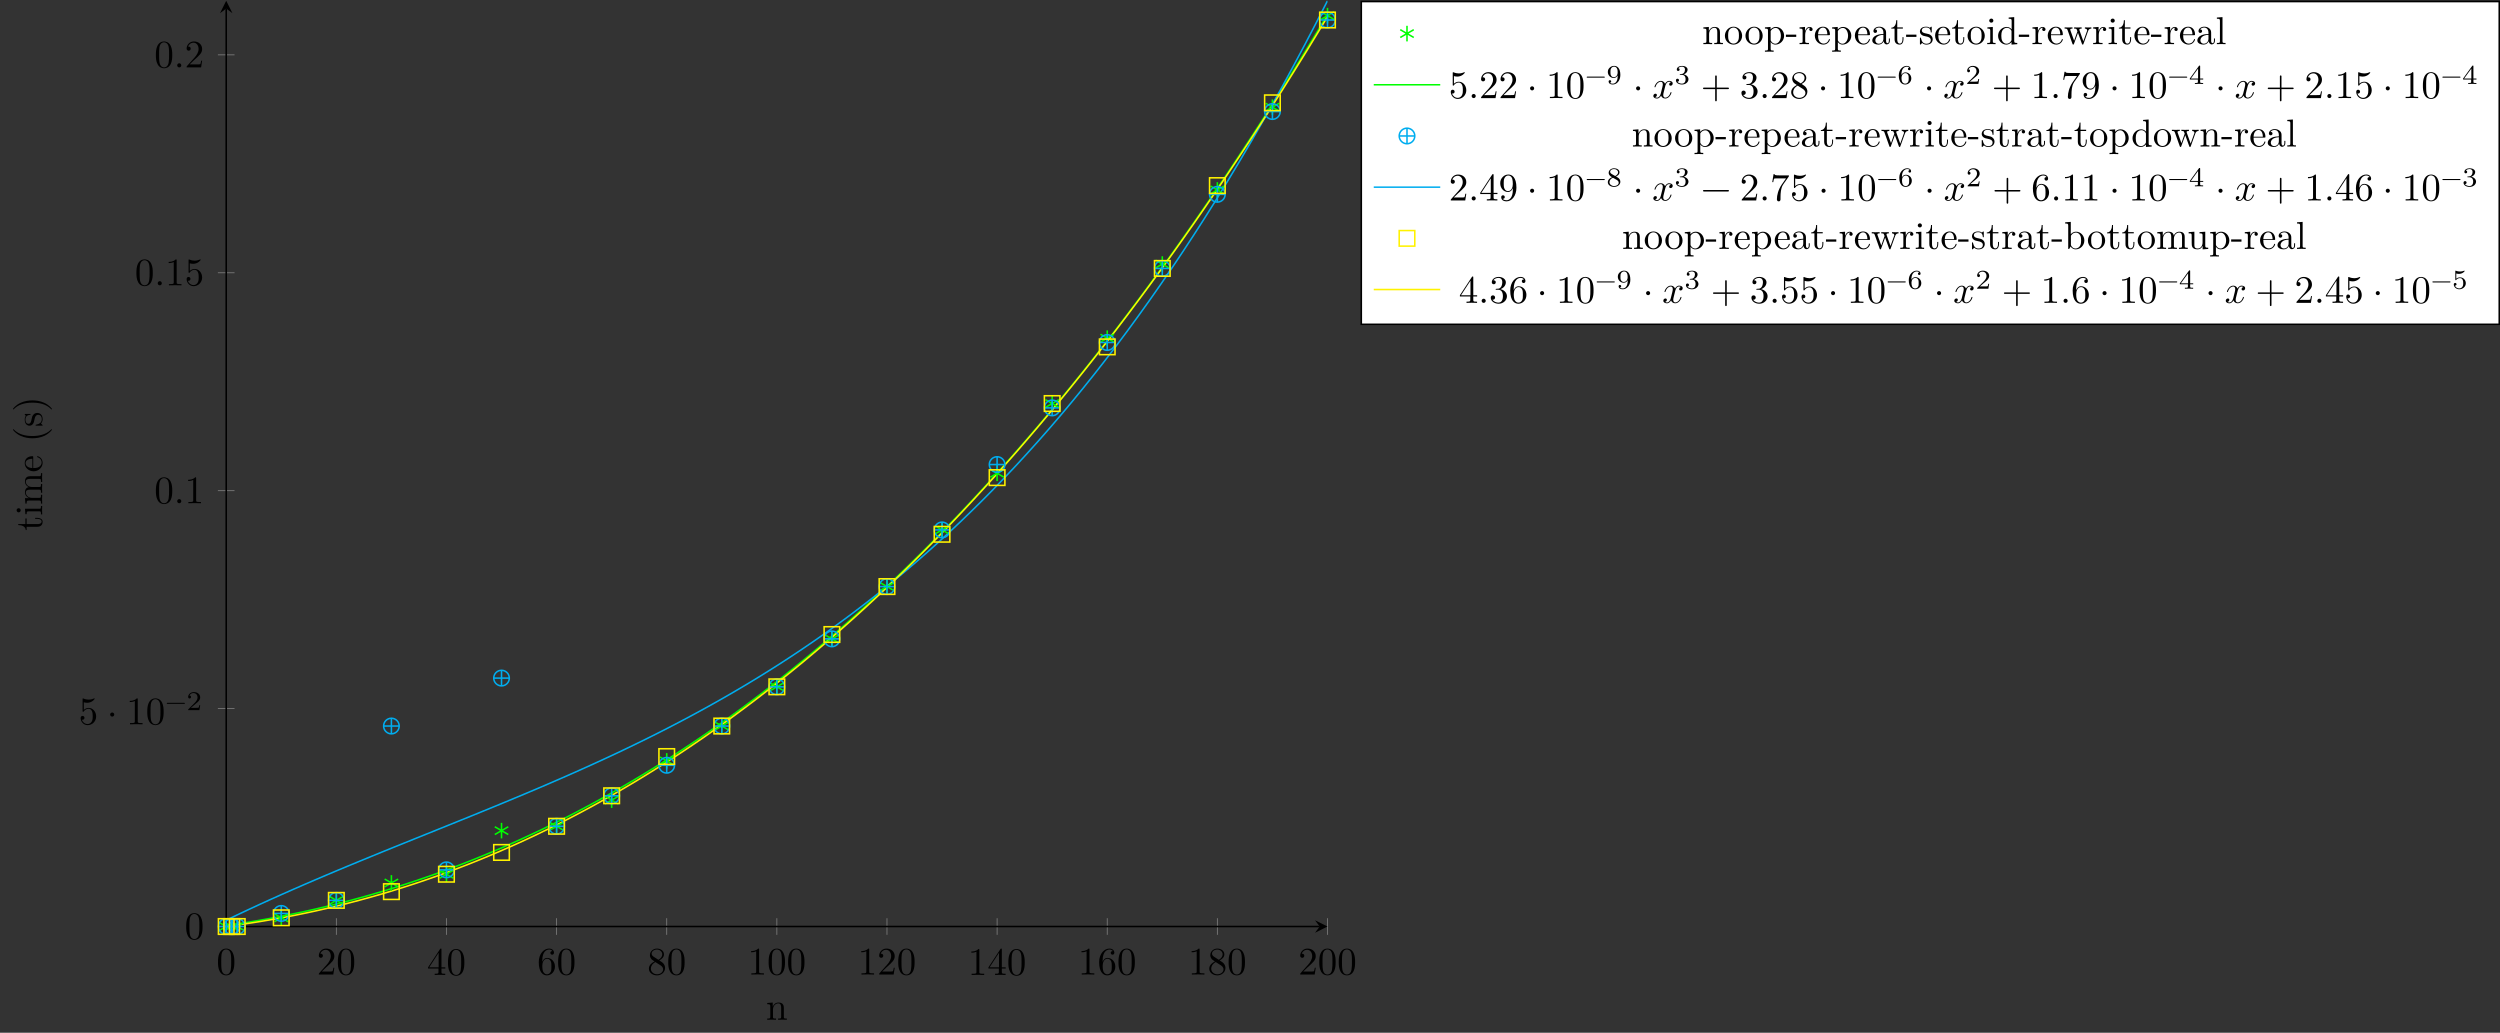 <?xml version="1.0" encoding="UTF-8"?>
<svg xmlns="http://www.w3.org/2000/svg" xmlns:xlink="http://www.w3.org/1999/xlink" width="639.474pt" height="264.168pt" viewBox="0 0 639.474 264.168" version="1.1">
<rect x="0" y="0" width="639.474" height="264.168" fill="#333333" stroke="none"/>
<defs>
<g>
<symbol overflow="visible" id="glyph0-0">
<path style="stroke:none;" d=""/>
</symbol>
<symbol overflow="visible" id="glyph0-1">
<path style="stroke:none;" d="M 4.578 -3.188 C 4.578 -3.984 4.531 -4.781 4.188 -5.516 C 3.734 -6.484 2.906 -6.641 2.5 -6.641 C 1.891 -6.641 1.172 -6.375 0.75 -5.453 C 0.438 -4.766 0.391 -3.984 0.391 -3.188 C 0.391 -2.438 0.422 -1.547 0.844 -0.781 C 1.266 0.016 2 0.219 2.484 0.219 C 3.016 0.219 3.781 0.016 4.219 -0.938 C 4.531 -1.625 4.578 -2.406 4.578 -3.188 Z M 3.766 -3.312 C 3.766 -2.562 3.766 -1.891 3.656 -1.25 C 3.5 -0.297 2.938 0 2.484 0 C 2.094 0 1.5 -0.25 1.328 -1.203 C 1.219 -1.797 1.219 -2.719 1.219 -3.312 C 1.219 -3.953 1.219 -4.609 1.297 -5.141 C 1.484 -6.328 2.234 -6.422 2.484 -6.422 C 2.812 -6.422 3.469 -6.234 3.656 -5.25 C 3.766 -4.688 3.766 -3.938 3.766 -3.312 Z M 3.766 -3.312 "/>
</symbol>
<symbol overflow="visible" id="glyph0-2">
<path style="stroke:none;" d="M 4.469 -1.734 L 4.234 -1.734 C 4.172 -1.438 4.109 -1 4 -0.844 C 3.938 -0.766 3.281 -0.766 3.062 -0.766 L 1.266 -0.766 L 2.328 -1.797 C 3.875 -3.172 4.469 -3.703 4.469 -4.703 C 4.469 -5.844 3.578 -6.641 2.359 -6.641 C 1.234 -6.641 0.5 -5.719 0.5 -4.828 C 0.5 -4.281 1 -4.281 1.031 -4.281 C 1.203 -4.281 1.547 -4.391 1.547 -4.812 C 1.547 -5.062 1.359 -5.328 1.016 -5.328 C 0.938 -5.328 0.922 -5.328 0.891 -5.312 C 1.109 -5.969 1.656 -6.328 2.234 -6.328 C 3.141 -6.328 3.562 -5.516 3.562 -4.703 C 3.562 -3.906 3.078 -3.125 2.516 -2.5 L 0.609 -0.375 C 0.5 -0.266 0.5 -0.234 0.5 0 L 4.203 0 Z M 4.469 -1.734 "/>
</symbol>
<symbol overflow="visible" id="glyph0-3">
<path style="stroke:none;" d="M 4.688 -1.641 L 4.688 -1.953 L 3.703 -1.953 L 3.703 -6.484 C 3.703 -6.688 3.703 -6.75 3.531 -6.75 C 3.453 -6.75 3.422 -6.75 3.344 -6.625 L 0.281 -1.953 L 0.281 -1.641 L 2.938 -1.641 L 2.938 -0.781 C 2.938 -0.422 2.906 -0.312 2.172 -0.312 L 1.969 -0.312 L 1.969 0 C 2.375 -0.031 2.891 -0.031 3.312 -0.031 C 3.734 -0.031 4.25 -0.031 4.672 0 L 4.672 -0.312 L 4.453 -0.312 C 3.719 -0.312 3.703 -0.422 3.703 -0.781 L 3.703 -1.641 Z M 2.984 -1.953 L 0.562 -1.953 L 2.984 -5.672 Z M 2.984 -1.953 "/>
</symbol>
<symbol overflow="visible" id="glyph0-4">
<path style="stroke:none;" d="M 4.562 -2.031 C 4.562 -3.297 3.672 -4.25 2.562 -4.25 C 1.891 -4.25 1.516 -3.75 1.312 -3.266 L 1.312 -3.516 C 1.312 -6.031 2.547 -6.391 3.062 -6.391 C 3.297 -6.391 3.719 -6.328 3.938 -5.984 C 3.781 -5.984 3.391 -5.984 3.391 -5.547 C 3.391 -5.234 3.625 -5.078 3.844 -5.078 C 4 -5.078 4.312 -5.172 4.312 -5.562 C 4.312 -6.156 3.875 -6.641 3.047 -6.641 C 1.766 -6.641 0.422 -5.359 0.422 -3.156 C 0.422 -0.484 1.578 0.219 2.5 0.219 C 3.609 0.219 4.562 -0.719 4.562 -2.031 Z M 3.656 -2.047 C 3.656 -1.562 3.656 -1.062 3.484 -0.703 C 3.188 -0.109 2.734 -0.062 2.5 -0.062 C 1.875 -0.062 1.578 -0.656 1.516 -0.812 C 1.328 -1.281 1.328 -2.078 1.328 -2.25 C 1.328 -3.031 1.656 -4.031 2.547 -4.031 C 2.719 -4.031 3.172 -4.031 3.484 -3.406 C 3.656 -3.047 3.656 -2.531 3.656 -2.047 Z M 3.656 -2.047 "/>
</symbol>
<symbol overflow="visible" id="glyph0-5">
<path style="stroke:none;" d="M 4.562 -1.672 C 4.562 -2.031 4.453 -2.484 4.062 -2.906 C 3.875 -3.109 3.719 -3.203 3.078 -3.609 C 3.797 -3.984 4.281 -4.5 4.281 -5.156 C 4.281 -6.078 3.406 -6.641 2.5 -6.641 C 1.5 -6.641 0.688 -5.906 0.688 -4.969 C 0.688 -4.797 0.703 -4.344 1.125 -3.875 C 1.234 -3.766 1.609 -3.516 1.859 -3.344 C 1.281 -3.047 0.422 -2.5 0.422 -1.5 C 0.422 -0.453 1.438 0.219 2.484 0.219 C 3.609 0.219 4.562 -0.609 4.562 -1.672 Z M 3.844 -5.156 C 3.844 -4.578 3.453 -4.109 2.859 -3.766 L 1.625 -4.562 C 1.172 -4.859 1.125 -5.188 1.125 -5.359 C 1.125 -5.969 1.781 -6.391 2.484 -6.391 C 3.203 -6.391 3.844 -5.875 3.844 -5.156 Z M 4.062 -1.312 C 4.062 -0.578 3.312 -0.062 2.5 -0.062 C 1.641 -0.062 0.922 -0.672 0.922 -1.5 C 0.922 -2.078 1.234 -2.719 2.078 -3.188 L 3.312 -2.406 C 3.594 -2.219 4.062 -1.922 4.062 -1.312 Z M 4.062 -1.312 "/>
</symbol>
<symbol overflow="visible" id="glyph0-6">
<path style="stroke:none;" d="M 4.172 0 L 4.172 -0.312 L 3.859 -0.312 C 2.953 -0.312 2.938 -0.422 2.938 -0.781 L 2.938 -6.375 C 2.938 -6.625 2.938 -6.641 2.703 -6.641 C 2.078 -6 1.203 -6 0.891 -6 L 0.891 -5.688 C 1.094 -5.688 1.672 -5.688 2.188 -5.953 L 2.188 -0.781 C 2.188 -0.422 2.156 -0.312 1.266 -0.312 L 0.953 -0.312 L 0.953 0 C 1.297 -0.031 2.156 -0.031 2.562 -0.031 C 2.953 -0.031 3.828 -0.031 4.172 0 Z M 4.172 0 "/>
</symbol>
<symbol overflow="visible" id="glyph0-7">
<path style="stroke:none;" d="M 4.469 -2 C 4.469 -3.188 3.656 -4.188 2.578 -4.188 C 2.109 -4.188 1.672 -4.031 1.312 -3.672 L 1.312 -5.625 C 1.516 -5.562 1.844 -5.5 2.156 -5.5 C 3.391 -5.5 4.094 -6.406 4.094 -6.531 C 4.094 -6.594 4.062 -6.641 3.984 -6.641 C 3.984 -6.641 3.953 -6.641 3.906 -6.609 C 3.703 -6.516 3.219 -6.312 2.547 -6.312 C 2.156 -6.312 1.688 -6.391 1.219 -6.594 C 1.141 -6.625 1.109 -6.625 1.109 -6.625 C 1 -6.625 1 -6.547 1 -6.391 L 1 -3.438 C 1 -3.266 1 -3.188 1.141 -3.188 C 1.219 -3.188 1.234 -3.203 1.281 -3.266 C 1.391 -3.422 1.75 -3.969 2.562 -3.969 C 3.078 -3.969 3.328 -3.516 3.406 -3.328 C 3.562 -2.953 3.594 -2.578 3.594 -2.078 C 3.594 -1.719 3.594 -1.125 3.344 -0.703 C 3.109 -0.312 2.734 -0.062 2.281 -0.062 C 1.562 -0.062 0.984 -0.594 0.812 -1.172 C 0.844 -1.172 0.875 -1.156 0.984 -1.156 C 1.312 -1.156 1.484 -1.406 1.484 -1.641 C 1.484 -1.891 1.312 -2.141 0.984 -2.141 C 0.844 -2.141 0.5 -2.062 0.5 -1.609 C 0.5 -0.75 1.188 0.219 2.297 0.219 C 3.453 0.219 4.469 -0.734 4.469 -2 Z M 4.469 -2 "/>
</symbol>
<symbol overflow="visible" id="glyph0-8">
<path style="stroke:none;" d="M 1.906 -2.5 C 1.906 -2.781 1.672 -3.016 1.391 -3.016 C 1.094 -3.016 0.859 -2.781 0.859 -2.5 C 0.859 -2.203 1.094 -1.969 1.391 -1.969 C 1.672 -1.969 1.906 -2.203 1.906 -2.5 Z M 1.906 -2.5 "/>
</symbol>
<symbol overflow="visible" id="glyph0-9">
<path style="stroke:none;" d="M 1.906 -0.531 C 1.906 -0.812 1.672 -1.062 1.391 -1.062 C 1.094 -1.062 0.859 -0.812 0.859 -0.531 C 0.859 -0.234 1.094 0 1.391 0 C 1.672 0 1.906 -0.234 1.906 -0.531 Z M 1.906 -0.531 "/>
</symbol>
<symbol overflow="visible" id="glyph0-10">
<path style="stroke:none;" d="M 5.25 -3.75 C 5.25 -4.266 4.672 -4.406 4.328 -4.406 C 3.75 -4.406 3.406 -3.875 3.281 -3.656 C 3.031 -4.312 2.5 -4.406 2.203 -4.406 C 1.172 -4.406 0.594 -3.125 0.594 -2.875 C 0.594 -2.766 0.719 -2.766 0.719 -2.766 C 0.797 -2.766 0.828 -2.797 0.844 -2.875 C 1.188 -3.938 1.844 -4.188 2.188 -4.188 C 2.375 -4.188 2.719 -4.094 2.719 -3.516 C 2.719 -3.203 2.547 -2.547 2.188 -1.141 C 2.031 -0.531 1.672 -0.109 1.234 -0.109 C 1.172 -0.109 0.953 -0.109 0.734 -0.234 C 0.984 -0.297 1.203 -0.5 1.203 -0.781 C 1.203 -1.047 0.984 -1.125 0.844 -1.125 C 0.531 -1.125 0.297 -0.875 0.297 -0.547 C 0.297 -0.094 0.781 0.109 1.219 0.109 C 1.891 0.109 2.25 -0.594 2.266 -0.641 C 2.391 -0.281 2.75 0.109 3.344 0.109 C 4.375 0.109 4.938 -1.172 4.938 -1.422 C 4.938 -1.531 4.859 -1.531 4.828 -1.531 C 4.734 -1.531 4.719 -1.484 4.688 -1.422 C 4.359 -0.344 3.688 -0.109 3.375 -0.109 C 2.984 -0.109 2.828 -0.422 2.828 -0.766 C 2.828 -0.984 2.875 -1.203 2.984 -1.641 L 3.328 -3.016 C 3.391 -3.266 3.625 -4.188 4.312 -4.188 C 4.359 -4.188 4.609 -4.188 4.812 -4.062 C 4.531 -4 4.344 -3.766 4.344 -3.516 C 4.344 -3.359 4.453 -3.172 4.719 -3.172 C 4.938 -3.172 5.25 -3.344 5.25 -3.75 Z M 5.25 -3.75 "/>
</symbol>
<symbol overflow="visible" id="glyph0-11">
<path style="stroke:none;" d="M 7.203 -2.5 C 7.203 -2.609 7.109 -2.688 7 -2.688 L 4.078 -2.688 L 4.078 -5.609 C 4.078 -5.719 3.984 -5.812 3.875 -5.812 C 3.766 -5.812 3.672 -5.719 3.672 -5.609 L 3.672 -2.688 L 0.75 -2.688 C 0.641 -2.688 0.562 -2.609 0.562 -2.5 C 0.562 -2.375 0.641 -2.297 0.75 -2.297 L 3.672 -2.297 L 3.672 0.625 C 3.672 0.734 3.766 0.828 3.875 0.828 C 3.984 0.828 4.078 0.734 4.078 0.625 L 4.078 -2.297 L 7 -2.297 C 7.109 -2.297 7.203 -2.375 7.203 -2.5 Z M 7.203 -2.5 "/>
</symbol>
<symbol overflow="visible" id="glyph0-12">
<path style="stroke:none;" d="M 4.562 -1.703 C 4.562 -2.516 3.922 -3.297 2.891 -3.516 C 3.703 -3.781 4.281 -4.469 4.281 -5.266 C 4.281 -6.078 3.406 -6.641 2.453 -6.641 C 1.453 -6.641 0.688 -6.047 0.688 -5.281 C 0.688 -4.953 0.906 -4.766 1.203 -4.766 C 1.5 -4.766 1.703 -4.984 1.703 -5.281 C 1.703 -5.766 1.234 -5.766 1.094 -5.766 C 1.391 -6.266 2.047 -6.391 2.406 -6.391 C 2.828 -6.391 3.375 -6.172 3.375 -5.281 C 3.375 -5.156 3.344 -4.578 3.094 -4.141 C 2.797 -3.656 2.453 -3.625 2.203 -3.625 C 2.125 -3.609 1.891 -3.594 1.812 -3.594 C 1.734 -3.578 1.672 -3.562 1.672 -3.469 C 1.672 -3.359 1.734 -3.359 1.906 -3.359 L 2.344 -3.359 C 3.156 -3.359 3.531 -2.688 3.531 -1.703 C 3.531 -0.344 2.844 -0.062 2.406 -0.062 C 1.969 -0.062 1.219 -0.234 0.875 -0.812 C 1.219 -0.766 1.531 -0.984 1.531 -1.359 C 1.531 -1.719 1.266 -1.922 0.984 -1.922 C 0.734 -1.922 0.422 -1.781 0.422 -1.344 C 0.422 -0.438 1.344 0.219 2.438 0.219 C 3.656 0.219 4.562 -0.688 4.562 -1.703 Z M 4.562 -1.703 "/>
</symbol>
<symbol overflow="visible" id="glyph0-13">
<path style="stroke:none;" d="M 4.828 -6.422 L 2.406 -6.422 C 1.203 -6.422 1.172 -6.547 1.141 -6.734 L 0.891 -6.734 L 0.562 -4.688 L 0.812 -4.688 C 0.844 -4.844 0.922 -5.469 1.062 -5.594 C 1.125 -5.656 1.906 -5.656 2.031 -5.656 L 4.094 -5.656 L 2.984 -4.078 C 2.078 -2.734 1.75 -1.344 1.75 -0.328 C 1.75 -0.234 1.75 0.219 2.219 0.219 C 2.672 0.219 2.672 -0.234 2.672 -0.328 L 2.672 -0.844 C 2.672 -1.391 2.703 -1.938 2.781 -2.469 C 2.828 -2.703 2.953 -3.562 3.406 -4.172 L 4.75 -6.078 C 4.828 -6.188 4.828 -6.203 4.828 -6.422 Z M 4.828 -6.422 "/>
</symbol>
<symbol overflow="visible" id="glyph0-14">
<path style="stroke:none;" d="M 4.562 -3.281 C 4.562 -5.969 3.406 -6.641 2.516 -6.641 C 1.969 -6.641 1.484 -6.453 1.062 -6.016 C 0.641 -5.562 0.422 -5.141 0.422 -4.391 C 0.422 -3.156 1.297 -2.172 2.406 -2.172 C 3.016 -2.172 3.422 -2.594 3.656 -3.172 L 3.656 -2.844 C 3.656 -0.516 2.625 -0.062 2.047 -0.062 C 1.875 -0.062 1.328 -0.078 1.062 -0.422 C 1.5 -0.422 1.578 -0.703 1.578 -0.875 C 1.578 -1.188 1.344 -1.328 1.125 -1.328 C 0.969 -1.328 0.672 -1.25 0.672 -0.859 C 0.672 -0.188 1.203 0.219 2.047 0.219 C 3.344 0.219 4.562 -1.141 4.562 -3.281 Z M 3.641 -4.203 C 3.641 -3.375 3.297 -2.406 2.422 -2.406 C 2.266 -2.406 1.797 -2.406 1.5 -3.031 C 1.312 -3.406 1.312 -3.891 1.312 -4.391 C 1.312 -4.922 1.312 -5.391 1.531 -5.766 C 1.797 -6.266 2.172 -6.391 2.516 -6.391 C 2.984 -6.391 3.312 -6.047 3.484 -5.609 C 3.594 -5.281 3.641 -4.656 3.641 -4.203 Z M 3.641 -4.203 "/>
</symbol>
<symbol overflow="visible" id="glyph0-15">
<path style="stroke:none;" d="M 7.203 -2.5 C 7.203 -2.609 7.109 -2.688 7 -2.688 L 0.75 -2.688 C 0.641 -2.688 0.562 -2.609 0.562 -2.5 C 0.562 -2.375 0.641 -2.297 0.75 -2.297 L 7 -2.297 C 7.109 -2.297 7.203 -2.375 7.203 -2.5 Z M 7.203 -2.5 "/>
</symbol>
<symbol overflow="visible" id="glyph1-0">
<path style="stroke:none;" d=""/>
</symbol>
<symbol overflow="visible" id="glyph1-1">
<path style="stroke:none;" d="M 5.031 -1.734 C 5.031 -1.812 4.969 -1.875 4.891 -1.875 L 0.531 -1.875 C 0.453 -1.875 0.391 -1.812 0.391 -1.734 C 0.391 -1.672 0.453 -1.609 0.531 -1.609 L 4.891 -1.609 C 4.969 -1.609 5.031 -1.672 5.031 -1.734 Z M 5.031 -1.734 "/>
</symbol>
<symbol overflow="visible" id="glyph1-2">
<path style="stroke:none;" d="M 3.516 -1.266 L 3.281 -1.266 C 3.266 -1.109 3.188 -0.703 3.094 -0.641 C 3.047 -0.594 2.516 -0.594 2.406 -0.594 L 1.125 -0.594 C 1.859 -1.234 2.109 -1.438 2.516 -1.766 C 3.031 -2.172 3.516 -2.609 3.516 -3.266 C 3.516 -4.109 2.781 -4.625 1.891 -4.625 C 1.031 -4.625 0.438 -4.016 0.438 -3.375 C 0.438 -3.031 0.734 -2.984 0.812 -2.984 C 0.969 -2.984 1.172 -3.109 1.172 -3.359 C 1.172 -3.484 1.125 -3.734 0.766 -3.734 C 0.984 -4.219 1.453 -4.375 1.781 -4.375 C 2.484 -4.375 2.844 -3.828 2.844 -3.266 C 2.844 -2.656 2.406 -2.188 2.188 -1.938 L 0.516 -0.266 C 0.438 -0.203 0.438 -0.188 0.438 0 L 3.312 0 Z M 3.516 -1.266 "/>
</symbol>
<symbol overflow="visible" id="glyph1-3">
<path style="stroke:none;" d="M 3.578 -2.297 C 3.578 -4.016 2.812 -4.625 2 -4.625 C 1.766 -4.625 1.297 -4.594 0.891 -4.203 C 0.656 -3.969 0.375 -3.703 0.375 -3.078 C 0.375 -2.188 1.078 -1.531 1.891 -1.531 C 2.453 -1.531 2.75 -1.906 2.906 -2.219 L 2.906 -2.078 C 2.906 -0.344 2.062 -0.078 1.641 -0.078 C 1.484 -0.078 1.109 -0.094 0.922 -0.312 C 1.219 -0.344 1.234 -0.578 1.234 -0.641 C 1.234 -0.812 1.109 -0.969 0.906 -0.969 C 0.703 -0.969 0.578 -0.828 0.578 -0.625 C 0.578 -0.156 0.969 0.141 1.641 0.141 C 2.641 0.141 3.578 -0.797 3.578 -2.297 Z M 2.891 -3 C 2.891 -2.094 2.375 -1.734 1.938 -1.734 C 1.656 -1.734 1.406 -1.812 1.203 -2.141 C 1.047 -2.391 1.047 -2.688 1.047 -3.078 C 1.047 -3.484 1.047 -3.75 1.25 -4.031 C 1.422 -4.281 1.641 -4.422 2 -4.422 C 2.359 -4.422 2.578 -4.203 2.688 -4.016 C 2.875 -3.734 2.891 -3.234 2.891 -3 Z M 2.891 -3 "/>
</symbol>
<symbol overflow="visible" id="glyph1-4">
<path style="stroke:none;" d="M 3.578 -1.203 C 3.578 -1.75 3.141 -2.297 2.375 -2.453 C 3.094 -2.719 3.359 -3.234 3.359 -3.672 C 3.359 -4.219 2.734 -4.625 1.953 -4.625 C 1.188 -4.625 0.594 -4.25 0.594 -3.688 C 0.594 -3.453 0.75 -3.328 0.953 -3.328 C 1.172 -3.328 1.312 -3.484 1.312 -3.672 C 1.312 -3.875 1.172 -4.031 0.953 -4.047 C 1.203 -4.344 1.672 -4.422 1.938 -4.422 C 2.25 -4.422 2.688 -4.266 2.688 -3.672 C 2.688 -3.375 2.594 -3.047 2.406 -2.844 C 2.188 -2.578 1.984 -2.562 1.641 -2.531 C 1.469 -2.516 1.453 -2.516 1.422 -2.516 C 1.422 -2.516 1.344 -2.5 1.344 -2.422 C 1.344 -2.328 1.406 -2.328 1.531 -2.328 L 1.906 -2.328 C 2.453 -2.328 2.844 -1.953 2.844 -1.203 C 2.844 -0.344 2.328 -0.078 1.938 -0.078 C 1.656 -0.078 1.031 -0.156 0.75 -0.578 C 1.078 -0.578 1.156 -0.812 1.156 -0.969 C 1.156 -1.188 0.984 -1.344 0.766 -1.344 C 0.578 -1.344 0.375 -1.219 0.375 -0.938 C 0.375 -0.281 1.094 0.141 1.938 0.141 C 2.906 0.141 3.578 -0.516 3.578 -1.203 Z M 3.578 -1.203 "/>
</symbol>
<symbol overflow="visible" id="glyph1-5">
<path style="stroke:none;" d="M 3.578 -1.422 C 3.578 -2.312 2.875 -2.969 2.062 -2.969 C 1.5 -2.969 1.203 -2.594 1.047 -2.281 C 1.047 -2.844 1.094 -3.359 1.359 -3.797 C 1.594 -4.172 1.969 -4.422 2.422 -4.422 C 2.625 -4.422 2.906 -4.375 3.047 -4.188 C 2.875 -4.172 2.719 -4.047 2.719 -3.844 C 2.719 -3.672 2.844 -3.516 3.047 -3.516 C 3.266 -3.516 3.391 -3.656 3.391 -3.859 C 3.391 -4.266 3.094 -4.625 2.406 -4.625 C 1.406 -4.625 0.375 -3.703 0.375 -2.203 C 0.375 -0.406 1.219 0.141 2 0.141 C 2.844 0.141 3.578 -0.516 3.578 -1.422 Z M 2.906 -1.422 C 2.906 -1.031 2.906 -0.734 2.719 -0.453 C 2.562 -0.219 2.328 -0.078 2 -0.078 C 1.641 -0.078 1.375 -0.281 1.219 -0.594 C 1.125 -0.797 1.062 -1.156 1.062 -1.562 C 1.062 -2.25 1.469 -2.766 2.031 -2.766 C 2.344 -2.766 2.562 -2.641 2.734 -2.391 C 2.906 -2.125 2.906 -1.828 2.906 -1.422 Z M 2.906 -1.422 "/>
</symbol>
<symbol overflow="visible" id="glyph1-6">
<path style="stroke:none;" d="M 3.688 -1.141 L 3.688 -1.391 L 2.906 -1.391 L 2.906 -4.5 C 2.906 -4.641 2.906 -4.703 2.766 -4.703 C 2.672 -4.703 2.641 -4.703 2.578 -4.594 L 0.266 -1.391 L 0.266 -1.141 L 2.328 -1.141 L 2.328 -0.578 C 2.328 -0.328 2.328 -0.25 1.75 -0.25 L 1.562 -0.25 L 1.562 0 L 2.609 -0.031 L 3.672 0 L 3.672 -0.25 L 3.484 -0.25 C 2.906 -0.25 2.906 -0.328 2.906 -0.578 L 2.906 -1.141 Z M 2.375 -1.391 L 0.531 -1.391 L 2.375 -3.938 Z M 2.375 -1.391 "/>
</symbol>
<symbol overflow="visible" id="glyph1-7">
<path style="stroke:none;" d="M 3.578 -1.172 C 3.578 -1.641 3.312 -2.031 2.906 -2.266 L 2.469 -2.516 C 3.016 -2.781 3.359 -3.109 3.359 -3.594 C 3.359 -4.266 2.656 -4.625 1.984 -4.625 C 1.219 -4.625 0.594 -4.125 0.594 -3.469 C 0.594 -3.141 0.75 -2.906 0.875 -2.766 C 1 -2.609 1.047 -2.578 1.453 -2.344 C 1.062 -2.172 0.375 -1.797 0.375 -1.062 C 0.375 -0.297 1.172 0.141 1.969 0.141 C 2.859 0.141 3.578 -0.422 3.578 -1.172 Z M 3 -3.594 C 3 -2.969 2.266 -2.656 2.266 -2.656 C 2.266 -2.656 2.234 -2.656 2.188 -2.688 L 1.344 -3.172 C 1.156 -3.281 0.969 -3.469 0.969 -3.734 C 0.969 -4.172 1.469 -4.422 1.969 -4.422 C 2.516 -4.422 3 -4.078 3 -3.594 Z M 3.156 -0.938 C 3.156 -0.406 2.578 -0.078 1.984 -0.078 C 1.344 -0.078 0.797 -0.5 0.797 -1.062 C 0.797 -1.578 1.172 -1.984 1.672 -2.203 C 2.062 -1.984 2.078 -1.984 2.641 -1.656 C 2.812 -1.547 3.156 -1.344 3.156 -0.938 Z M 3.156 -0.938 "/>
</symbol>
<symbol overflow="visible" id="glyph1-8">
<path style="stroke:none;" d="M 3.516 -1.406 C 3.516 -2.188 2.922 -2.906 2.062 -2.906 C 1.75 -2.906 1.391 -2.844 1.078 -2.578 L 1.078 -3.891 C 1.438 -3.797 1.641 -3.797 1.75 -3.797 C 2.672 -3.797 3.219 -4.422 3.219 -4.531 C 3.219 -4.609 3.172 -4.625 3.141 -4.625 C 3.141 -4.625 3.109 -4.625 3.078 -4.609 C 2.906 -4.547 2.547 -4.406 2.031 -4.406 C 1.828 -4.406 1.469 -4.422 1.016 -4.594 C 0.938 -4.625 0.922 -4.625 0.922 -4.625 C 0.828 -4.625 0.828 -4.547 0.828 -4.438 L 0.828 -2.391 C 0.828 -2.266 0.828 -2.188 0.938 -2.188 C 1 -2.188 1.016 -2.188 1.078 -2.281 C 1.375 -2.656 1.812 -2.719 2.047 -2.719 C 2.469 -2.719 2.656 -2.391 2.688 -2.328 C 2.812 -2.094 2.859 -1.828 2.859 -1.422 C 2.859 -1.219 2.859 -0.812 2.641 -0.5 C 2.469 -0.25 2.172 -0.078 1.828 -0.078 C 1.375 -0.078 0.906 -0.328 0.734 -0.797 C 1 -0.781 1.141 -0.953 1.141 -1.141 C 1.141 -1.438 0.875 -1.484 0.781 -1.484 C 0.781 -1.484 0.438 -1.484 0.438 -1.109 C 0.438 -0.484 1.016 0.141 1.844 0.141 C 2.734 0.141 3.516 -0.516 3.516 -1.406 Z M 3.516 -1.406 "/>
</symbol>
<symbol overflow="visible" id="glyph2-0">
<path style="stroke:none;" d=""/>
</symbol>
<symbol overflow="visible" id="glyph2-1">
<path style="stroke:none;" d="M 5.328 0 L 5.328 -0.312 C 4.812 -0.312 4.562 -0.312 4.562 -0.609 L 4.562 -2.516 C 4.562 -3.375 4.562 -3.672 4.25 -4.031 C 4.109 -4.203 3.781 -4.406 3.203 -4.406 C 2.469 -4.406 2 -3.984 1.719 -3.359 L 1.719 -4.406 L 0.312 -4.297 L 0.312 -3.984 C 1.016 -3.984 1.094 -3.922 1.094 -3.422 L 1.094 -0.75 C 1.094 -0.312 0.984 -0.312 0.312 -0.312 L 0.312 0 L 1.453 -0.031 L 2.562 0 L 2.562 -0.312 C 1.891 -0.312 1.781 -0.312 1.781 -0.75 L 1.781 -2.594 C 1.781 -3.625 2.5 -4.188 3.125 -4.188 C 3.766 -4.188 3.875 -3.656 3.875 -3.078 L 3.875 -0.75 C 3.875 -0.312 3.766 -0.312 3.094 -0.312 L 3.094 0 L 4.219 -0.031 Z M 5.328 0 "/>
</symbol>
<symbol overflow="visible" id="glyph2-2">
<path style="stroke:none;" d="M 4.688 -2.141 C 4.688 -3.406 3.703 -4.469 2.5 -4.469 C 1.25 -4.469 0.281 -3.375 0.281 -2.141 C 0.281 -0.844 1.312 0.109 2.484 0.109 C 3.688 0.109 4.688 -0.875 4.688 -2.141 Z M 3.875 -2.219 C 3.875 -1.859 3.875 -1.312 3.656 -0.875 C 3.422 -0.422 2.984 -0.141 2.5 -0.141 C 2.062 -0.141 1.625 -0.344 1.359 -0.812 C 1.109 -1.25 1.109 -1.859 1.109 -2.219 C 1.109 -2.609 1.109 -3.141 1.344 -3.578 C 1.609 -4.031 2.078 -4.25 2.484 -4.25 C 2.922 -4.25 3.344 -4.031 3.609 -3.594 C 3.875 -3.172 3.875 -2.594 3.875 -2.219 Z M 3.875 -2.219 "/>
</symbol>
<symbol overflow="visible" id="glyph2-3">
<path style="stroke:none;" d="M 5.188 -2.156 C 5.188 -3.422 4.234 -4.406 3.109 -4.406 C 2.328 -4.406 1.906 -3.969 1.719 -3.75 L 1.719 -4.406 L 0.281 -4.297 L 0.281 -3.984 C 0.984 -3.984 1.062 -3.922 1.062 -3.484 L 1.062 1.172 C 1.062 1.625 0.953 1.625 0.281 1.625 L 0.281 1.938 L 1.391 1.906 L 2.516 1.938 L 2.516 1.625 C 1.859 1.625 1.75 1.625 1.75 1.172 L 1.75 -0.594 C 1.797 -0.422 2.219 0.109 2.969 0.109 C 4.156 0.109 5.188 -0.875 5.188 -2.156 Z M 4.359 -2.156 C 4.359 -0.953 3.672 -0.109 2.938 -0.109 C 2.531 -0.109 2.156 -0.312 1.891 -0.719 C 1.75 -0.922 1.75 -0.938 1.75 -1.141 L 1.75 -3.359 C 2.031 -3.875 2.516 -4.156 3.031 -4.156 C 3.766 -4.156 4.359 -3.281 4.359 -2.156 Z M 4.359 -2.156 "/>
</symbol>
<symbol overflow="visible" id="glyph2-4">
<path style="stroke:none;" d="M 2.75 -1.859 L 2.75 -2.438 L 0.109 -2.438 L 0.109 -1.859 Z M 2.75 -1.859 "/>
</symbol>
<symbol overflow="visible" id="glyph2-5">
<path style="stroke:none;" d="M 3.625 -3.797 C 3.625 -4.109 3.312 -4.406 2.891 -4.406 C 2.156 -4.406 1.797 -3.734 1.672 -3.312 L 1.672 -4.406 L 0.281 -4.297 L 0.281 -3.984 C 0.984 -3.984 1.062 -3.922 1.062 -3.422 L 1.062 -0.75 C 1.062 -0.312 0.953 -0.312 0.281 -0.312 L 0.281 0 L 1.422 -0.031 C 1.812 -0.031 2.281 -0.031 2.688 0 L 2.688 -0.312 L 2.469 -0.312 C 1.734 -0.312 1.719 -0.422 1.719 -0.781 L 1.719 -2.312 C 1.719 -3.297 2.141 -4.188 2.891 -4.188 C 2.953 -4.188 2.984 -4.188 3 -4.172 C 2.969 -4.172 2.766 -4.047 2.766 -3.781 C 2.766 -3.516 2.984 -3.359 3.203 -3.359 C 3.375 -3.359 3.625 -3.484 3.625 -3.797 Z M 3.625 -3.797 "/>
</symbol>
<symbol overflow="visible" id="glyph2-6">
<path style="stroke:none;" d="M 4.141 -1.188 C 4.141 -1.281 4.062 -1.312 4 -1.312 C 3.922 -1.312 3.891 -1.25 3.875 -1.172 C 3.531 -0.141 2.625 -0.141 2.531 -0.141 C 2.031 -0.141 1.641 -0.438 1.406 -0.812 C 1.109 -1.281 1.109 -1.938 1.109 -2.297 L 3.891 -2.297 C 4.109 -2.297 4.141 -2.297 4.141 -2.516 C 4.141 -3.5 3.594 -4.469 2.359 -4.469 C 1.203 -4.469 0.281 -3.438 0.281 -2.188 C 0.281 -0.859 1.328 0.109 2.469 0.109 C 3.688 0.109 4.141 -1 4.141 -1.188 Z M 3.484 -2.516 L 1.109 -2.516 C 1.172 -4 2.016 -4.25 2.359 -4.25 C 3.375 -4.25 3.484 -2.906 3.484 -2.516 Z M 3.484 -2.516 "/>
</symbol>
<symbol overflow="visible" id="glyph2-7">
<path style="stroke:none;" d="M 4.812 -0.891 L 4.812 -1.453 L 4.562 -1.453 L 4.562 -0.891 C 4.562 -0.312 4.312 -0.25 4.203 -0.25 C 3.875 -0.25 3.844 -0.703 3.844 -0.75 L 3.844 -2.734 C 3.844 -3.156 3.844 -3.547 3.484 -3.922 C 3.094 -4.312 2.594 -4.469 2.109 -4.469 C 1.297 -4.469 0.609 -4 0.609 -3.344 C 0.609 -3.047 0.812 -2.875 1.062 -2.875 C 1.344 -2.875 1.531 -3.078 1.531 -3.328 C 1.531 -3.453 1.469 -3.781 1.016 -3.781 C 1.281 -4.141 1.781 -4.25 2.094 -4.25 C 2.578 -4.25 3.156 -3.859 3.156 -2.969 L 3.156 -2.609 C 2.641 -2.578 1.938 -2.547 1.312 -2.25 C 0.562 -1.906 0.312 -1.391 0.312 -0.953 C 0.312 -0.141 1.281 0.109 1.906 0.109 C 2.578 0.109 3.031 -0.297 3.219 -0.75 C 3.266 -0.359 3.531 0.062 4 0.062 C 4.203 0.062 4.812 -0.078 4.812 -0.891 Z M 3.156 -1.391 C 3.156 -0.453 2.438 -0.109 1.984 -0.109 C 1.5 -0.109 1.094 -0.453 1.094 -0.953 C 1.094 -1.5 1.5 -2.328 3.156 -2.391 Z M 3.156 -1.391 "/>
</symbol>
<symbol overflow="visible" id="glyph2-8">
<path style="stroke:none;" d="M 3.312 -1.234 L 3.312 -1.797 L 3.062 -1.797 L 3.062 -1.25 C 3.062 -0.516 2.766 -0.141 2.391 -0.141 C 1.719 -0.141 1.719 -1.047 1.719 -1.219 L 1.719 -3.984 L 3.156 -3.984 L 3.156 -4.297 L 1.719 -4.297 L 1.719 -6.125 L 1.469 -6.125 C 1.469 -5.312 1.172 -4.25 0.188 -4.203 L 0.188 -3.984 L 1.031 -3.984 L 1.031 -1.234 C 1.031 -0.016 1.969 0.109 2.328 0.109 C 3.031 0.109 3.312 -0.594 3.312 -1.234 Z M 3.312 -1.234 "/>
</symbol>
<symbol overflow="visible" id="glyph2-9">
<path style="stroke:none;" d="M 3.594 -1.281 C 3.594 -1.797 3.297 -2.109 3.172 -2.219 C 2.844 -2.547 2.453 -2.625 2.031 -2.703 C 1.469 -2.812 0.812 -2.938 0.812 -3.516 C 0.812 -3.875 1.062 -4.281 1.922 -4.281 C 3.016 -4.281 3.078 -3.375 3.094 -3.078 C 3.094 -2.984 3.203 -2.984 3.203 -2.984 C 3.344 -2.984 3.344 -3.031 3.344 -3.219 L 3.344 -4.234 C 3.344 -4.391 3.344 -4.469 3.234 -4.469 C 3.188 -4.469 3.156 -4.469 3.031 -4.344 C 3 -4.312 2.906 -4.219 2.859 -4.188 C 2.484 -4.469 2.078 -4.469 1.922 -4.469 C 0.703 -4.469 0.328 -3.797 0.328 -3.234 C 0.328 -2.891 0.484 -2.609 0.75 -2.391 C 1.078 -2.141 1.359 -2.078 2.078 -1.938 C 2.297 -1.891 3.109 -1.734 3.109 -1.016 C 3.109 -0.516 2.766 -0.109 1.984 -0.109 C 1.141 -0.109 0.781 -0.672 0.594 -1.531 C 0.562 -1.656 0.562 -1.688 0.453 -1.688 C 0.328 -1.688 0.328 -1.625 0.328 -1.453 L 0.328 -0.125 C 0.328 0.047 0.328 0.109 0.438 0.109 C 0.484 0.109 0.5 0.094 0.688 -0.094 C 0.703 -0.109 0.703 -0.125 0.891 -0.312 C 1.328 0.094 1.781 0.109 1.984 0.109 C 3.125 0.109 3.594 -0.562 3.594 -1.281 Z M 3.594 -1.281 "/>
</symbol>
<symbol overflow="visible" id="glyph2-10">
<path style="stroke:none;" d="M 2.469 0 L 2.469 -0.312 C 1.797 -0.312 1.766 -0.359 1.766 -0.75 L 1.766 -4.406 L 0.375 -4.297 L 0.375 -3.984 C 1.016 -3.984 1.109 -3.922 1.109 -3.438 L 1.109 -0.75 C 1.109 -0.312 1 -0.312 0.328 -0.312 L 0.328 0 L 1.422 -0.031 C 1.781 -0.031 2.125 -0.016 2.469 0 Z M 1.906 -6.016 C 1.906 -6.297 1.688 -6.547 1.391 -6.547 C 1.047 -6.547 0.844 -6.266 0.844 -6.016 C 0.844 -5.75 1.078 -5.5 1.375 -5.5 C 1.719 -5.5 1.906 -5.766 1.906 -6.016 Z M 1.906 -6.016 "/>
</symbol>
<symbol overflow="visible" id="glyph2-11">
<path style="stroke:none;" d="M 5.25 0 L 5.25 -0.312 C 4.562 -0.312 4.469 -0.375 4.469 -0.875 L 4.469 -6.922 L 3.047 -6.812 L 3.047 -6.5 C 3.734 -6.5 3.812 -6.438 3.812 -5.938 L 3.812 -3.781 C 3.531 -4.141 3.094 -4.406 2.562 -4.406 C 1.391 -4.406 0.344 -3.422 0.344 -2.141 C 0.344 -0.875 1.312 0.109 2.453 0.109 C 3.094 0.109 3.531 -0.234 3.781 -0.547 L 3.781 0.109 Z M 3.781 -1.172 C 3.781 -1 3.781 -0.984 3.672 -0.812 C 3.375 -0.328 2.938 -0.109 2.5 -0.109 C 2.047 -0.109 1.688 -0.375 1.453 -0.75 C 1.203 -1.156 1.172 -1.719 1.172 -2.141 C 1.172 -2.5 1.188 -3.094 1.469 -3.547 C 1.688 -3.859 2.062 -4.188 2.609 -4.188 C 2.953 -4.188 3.375 -4.031 3.672 -3.594 C 3.781 -3.422 3.781 -3.406 3.781 -3.219 Z M 3.781 -1.172 "/>
</symbol>
<symbol overflow="visible" id="glyph2-12">
<path style="stroke:none;" d="M 7.016 -3.984 L 7.016 -4.297 C 6.781 -4.281 6.5 -4.266 6.281 -4.266 L 5.359 -4.297 L 5.359 -3.984 C 5.719 -3.984 5.938 -3.797 5.938 -3.516 C 5.938 -3.453 5.938 -3.422 5.875 -3.297 L 4.969 -0.75 L 3.984 -3.531 C 3.953 -3.656 3.938 -3.672 3.938 -3.719 C 3.938 -3.984 4.328 -3.984 4.531 -3.984 L 4.531 -4.297 L 3.484 -4.266 C 3.188 -4.266 2.906 -4.281 2.609 -4.297 L 2.609 -3.984 C 2.969 -3.984 3.125 -3.969 3.234 -3.844 C 3.281 -3.781 3.391 -3.484 3.453 -3.297 L 2.609 -0.875 L 1.656 -3.531 C 1.609 -3.656 1.609 -3.672 1.609 -3.719 C 1.609 -3.984 2 -3.984 2.188 -3.984 L 2.188 -4.297 L 1.109 -4.266 L 0.172 -4.297 L 0.172 -3.984 C 0.672 -3.984 0.797 -3.953 0.922 -3.641 L 2.172 -0.109 C 2.219 0.031 2.25 0.109 2.375 0.109 C 2.516 0.109 2.531 0.047 2.578 -0.094 L 3.594 -2.906 L 4.609 -0.078 C 4.641 0.031 4.672 0.109 4.812 0.109 C 4.938 0.109 4.969 0.016 5 -0.078 L 6.172 -3.344 C 6.344 -3.844 6.656 -3.984 7.016 -3.984 Z M 7.016 -3.984 "/>
</symbol>
<symbol overflow="visible" id="glyph2-13">
<path style="stroke:none;" d="M 2.547 0 L 2.547 -0.312 C 1.875 -0.312 1.766 -0.312 1.766 -0.75 L 1.766 -6.922 L 0.328 -6.812 L 0.328 -6.5 C 1.031 -6.5 1.109 -6.438 1.109 -5.938 L 1.109 -0.75 C 1.109 -0.312 1 -0.312 0.328 -0.312 L 0.328 0 L 1.438 -0.031 Z M 2.547 0 "/>
</symbol>
<symbol overflow="visible" id="glyph2-14">
<path style="stroke:none;" d="M 5.188 -2.156 C 5.188 -3.422 4.219 -4.406 3.078 -4.406 C 2.297 -4.406 1.875 -3.938 1.719 -3.766 L 1.719 -6.922 L 0.281 -6.812 L 0.281 -6.5 C 0.984 -6.5 1.062 -6.438 1.062 -5.938 L 1.062 0 L 1.312 0 L 1.672 -0.625 C 1.812 -0.391 2.234 0.109 2.969 0.109 C 4.156 0.109 5.188 -0.875 5.188 -2.156 Z M 4.359 -2.156 C 4.359 -1.797 4.344 -1.203 4.062 -0.75 C 3.844 -0.438 3.469 -0.109 2.938 -0.109 C 2.484 -0.109 2.125 -0.344 1.891 -0.719 C 1.75 -0.922 1.75 -0.953 1.75 -1.141 L 1.75 -3.188 C 1.75 -3.375 1.75 -3.391 1.859 -3.547 C 2.25 -4.109 2.797 -4.188 3.031 -4.188 C 3.484 -4.188 3.844 -3.922 4.078 -3.547 C 4.344 -3.141 4.359 -2.578 4.359 -2.156 Z M 4.359 -2.156 "/>
</symbol>
<symbol overflow="visible" id="glyph2-15">
<path style="stroke:none;" d="M 8.109 0 L 8.109 -0.312 C 7.594 -0.312 7.344 -0.312 7.328 -0.609 L 7.328 -2.516 C 7.328 -3.375 7.328 -3.672 7.016 -4.031 C 6.875 -4.203 6.547 -4.406 5.969 -4.406 C 5.141 -4.406 4.688 -3.812 4.531 -3.422 C 4.391 -4.297 3.656 -4.406 3.203 -4.406 C 2.469 -4.406 2 -3.984 1.719 -3.359 L 1.719 -4.406 L 0.312 -4.297 L 0.312 -3.984 C 1.016 -3.984 1.094 -3.922 1.094 -3.422 L 1.094 -0.75 C 1.094 -0.312 0.984 -0.312 0.312 -0.312 L 0.312 0 L 1.453 -0.031 L 2.562 0 L 2.562 -0.312 C 1.891 -0.312 1.781 -0.312 1.781 -0.75 L 1.781 -2.594 C 1.781 -3.625 2.5 -4.188 3.125 -4.188 C 3.766 -4.188 3.875 -3.656 3.875 -3.078 L 3.875 -0.75 C 3.875 -0.312 3.766 -0.312 3.094 -0.312 L 3.094 0 L 4.219 -0.031 L 5.328 0 L 5.328 -0.312 C 4.672 -0.312 4.562 -0.312 4.562 -0.75 L 4.562 -2.594 C 4.562 -3.625 5.266 -4.188 5.906 -4.188 C 6.531 -4.188 6.641 -3.656 6.641 -3.078 L 6.641 -0.75 C 6.641 -0.312 6.531 -0.312 5.859 -0.312 L 5.859 0 L 6.984 -0.031 Z M 8.109 0 "/>
</symbol>
<symbol overflow="visible" id="glyph2-16">
<path style="stroke:none;" d="M 5.328 0 L 5.328 -0.312 C 4.641 -0.312 4.562 -0.375 4.562 -0.875 L 4.562 -4.406 L 3.094 -4.297 L 3.094 -3.984 C 3.781 -3.984 3.875 -3.922 3.875 -3.422 L 3.875 -1.656 C 3.875 -0.781 3.391 -0.109 2.656 -0.109 C 1.828 -0.109 1.781 -0.578 1.781 -1.094 L 1.781 -4.406 L 0.312 -4.297 L 0.312 -3.984 C 1.094 -3.984 1.094 -3.953 1.094 -3.078 L 1.094 -1.578 C 1.094 -0.797 1.094 0.109 2.609 0.109 C 3.172 0.109 3.609 -0.172 3.891 -0.781 L 3.891 0.109 Z M 5.328 0 "/>
</symbol>
<symbol overflow="visible" id="glyph3-0">
<path style="stroke:none;" d=""/>
</symbol>
<symbol overflow="visible" id="glyph3-1">
<path style="stroke:none;" d="M -1.234 -3.312 L -1.797 -3.312 L -1.797 -3.062 L -1.25 -3.062 C -0.516 -3.062 -0.141 -2.766 -0.141 -2.391 C -0.141 -1.719 -1.047 -1.719 -1.219 -1.719 L -3.984 -1.719 L -3.984 -3.156 L -4.297 -3.156 L -4.297 -1.719 L -6.125 -1.719 L -6.125 -1.469 C -5.312 -1.469 -4.25 -1.172 -4.203 -0.188 L -3.984 -0.188 L -3.984 -1.031 L -1.234 -1.031 C -0.016 -1.031 0.109 -1.969 0.109 -2.328 C 0.109 -3.031 -0.594 -3.312 -1.234 -3.312 Z M -1.234 -3.312 "/>
</symbol>
<symbol overflow="visible" id="glyph3-2">
<path style="stroke:none;" d="M 0 -2.469 L -0.312 -2.469 C -0.312 -1.797 -0.359 -1.766 -0.75 -1.766 L -4.406 -1.766 L -4.297 -0.375 L -3.984 -0.375 C -3.984 -1.016 -3.922 -1.109 -3.438 -1.109 L -0.75 -1.109 C -0.312 -1.109 -0.312 -1 -0.312 -0.328 L 0 -0.328 L -0.031 -1.422 C -0.031 -1.781 -0.016 -2.125 0 -2.469 Z M -6.016 -1.906 C -6.297 -1.906 -6.547 -1.688 -6.547 -1.391 C -6.547 -1.047 -6.266 -0.844 -6.016 -0.844 C -5.75 -0.844 -5.5 -1.078 -5.5 -1.375 C -5.5 -1.719 -5.766 -1.906 -6.016 -1.906 Z M -6.016 -1.906 "/>
</symbol>
<symbol overflow="visible" id="glyph3-3">
<path style="stroke:none;" d="M 0 -8.109 L -0.312 -8.109 C -0.312 -7.594 -0.312 -7.344 -0.609 -7.328 L -2.516 -7.328 C -3.375 -7.328 -3.672 -7.328 -4.031 -7.016 C -4.203 -6.875 -4.406 -6.547 -4.406 -5.969 C -4.406 -5.141 -3.812 -4.688 -3.422 -4.531 C -4.297 -4.391 -4.406 -3.656 -4.406 -3.203 C -4.406 -2.469 -3.984 -2 -3.359 -1.719 L -4.406 -1.719 L -4.297 -0.312 L -3.984 -0.312 C -3.984 -1.016 -3.922 -1.094 -3.422 -1.094 L -0.75 -1.094 C -0.312 -1.094 -0.312 -0.984 -0.312 -0.312 L 0 -0.312 L -0.031 -1.453 L 0 -2.562 L -0.312 -2.562 C -0.312 -1.891 -0.312 -1.781 -0.75 -1.781 L -2.594 -1.781 C -3.625 -1.781 -4.188 -2.5 -4.188 -3.125 C -4.188 -3.766 -3.656 -3.875 -3.078 -3.875 L -0.75 -3.875 C -0.312 -3.875 -0.312 -3.766 -0.312 -3.094 L 0 -3.094 L -0.031 -4.219 L 0 -5.328 L -0.312 -5.328 C -0.312 -4.672 -0.312 -4.562 -0.75 -4.562 L -2.594 -4.562 C -3.625 -4.562 -4.188 -5.266 -4.188 -5.906 C -4.188 -6.531 -3.656 -6.641 -3.078 -6.641 L -0.75 -6.641 C -0.312 -6.641 -0.312 -6.531 -0.312 -5.859 L 0 -5.859 L -0.031 -6.984 Z M 0 -8.109 "/>
</symbol>
<symbol overflow="visible" id="glyph3-4">
<path style="stroke:none;" d="M -1.188 -4.141 C -1.281 -4.141 -1.312 -4.062 -1.312 -4 C -1.312 -3.922 -1.25 -3.891 -1.172 -3.875 C -0.141 -3.531 -0.141 -2.625 -0.141 -2.531 C -0.141 -2.031 -0.438 -1.641 -0.812 -1.406 C -1.281 -1.109 -1.938 -1.109 -2.297 -1.109 L -2.297 -3.891 C -2.297 -4.109 -2.297 -4.141 -2.516 -4.141 C -3.5 -4.141 -4.469 -3.594 -4.469 -2.359 C -4.469 -1.203 -3.438 -0.281 -2.188 -0.281 C -0.859 -0.281 0.109 -1.328 0.109 -2.469 C 0.109 -3.688 -1 -4.141 -1.188 -4.141 Z M -2.516 -3.484 L -2.516 -1.109 C -4 -1.172 -4.25 -2.016 -4.25 -2.359 C -4.25 -3.375 -2.906 -3.484 -2.516 -3.484 Z M -2.516 -3.484 "/>
</symbol>
<symbol overflow="visible" id="glyph3-5">
<path style="stroke:none;" d="M 2.391 -3.297 C 2.359 -3.297 2.344 -3.297 2.172 -3.125 C 0.922 -1.891 -0.969 -1.562 -2.5 -1.562 C -4.234 -1.562 -5.969 -1.938 -7.203 -3.172 C -7.328 -3.297 -7.344 -3.297 -7.375 -3.297 C -7.453 -3.297 -7.484 -3.266 -7.484 -3.203 C -7.484 -3.094 -6.797 -2.203 -5.531 -1.609 C -4.438 -1.109 -3.328 -0.984 -2.5 -0.984 C -1.719 -0.984 -0.516 -1.094 0.625 -1.641 C 1.844 -2.25 2.5 -3.094 2.5 -3.203 C 2.5 -3.266 2.469 -3.297 2.391 -3.297 Z M 2.391 -3.297 "/>
</symbol>
<symbol overflow="visible" id="glyph3-6">
<path style="stroke:none;" d="M -1.281 -3.594 C -1.797 -3.594 -2.109 -3.297 -2.219 -3.172 C -2.547 -2.844 -2.625 -2.453 -2.703 -2.031 C -2.812 -1.469 -2.938 -0.812 -3.516 -0.812 C -3.875 -0.812 -4.281 -1.062 -4.281 -1.922 C -4.281 -3.016 -3.375 -3.078 -3.078 -3.094 C -2.984 -3.094 -2.984 -3.203 -2.984 -3.203 C -2.984 -3.344 -3.031 -3.344 -3.219 -3.344 L -4.234 -3.344 C -4.391 -3.344 -4.469 -3.344 -4.469 -3.234 C -4.469 -3.188 -4.469 -3.156 -4.344 -3.031 C -4.312 -3 -4.219 -2.906 -4.188 -2.859 C -4.469 -2.484 -4.469 -2.078 -4.469 -1.922 C -4.469 -0.703 -3.797 -0.328 -3.234 -0.328 C -2.891 -0.328 -2.609 -0.484 -2.391 -0.75 C -2.141 -1.078 -2.078 -1.359 -1.938 -2.078 C -1.891 -2.297 -1.734 -3.109 -1.016 -3.109 C -0.516 -3.109 -0.109 -2.766 -0.109 -1.984 C -0.109 -1.141 -0.672 -0.781 -1.531 -0.594 C -1.656 -0.562 -1.688 -0.562 -1.688 -0.453 C -1.688 -0.328 -1.625 -0.328 -1.453 -0.328 L -0.125 -0.328 C 0.047 -0.328 0.109 -0.328 0.109 -0.438 C 0.109 -0.484 0.094 -0.5 -0.094 -0.688 C -0.109 -0.703 -0.125 -0.703 -0.312 -0.891 C 0.094 -1.328 0.109 -1.781 0.109 -1.984 C 0.109 -3.125 -0.562 -3.594 -1.281 -3.594 Z M -1.281 -3.594 "/>
</symbol>
<symbol overflow="visible" id="glyph3-7">
<path style="stroke:none;" d="M -2.5 -2.875 C -3.266 -2.875 -4.469 -2.766 -5.609 -2.219 C -6.828 -1.625 -7.484 -0.766 -7.484 -0.672 C -7.484 -0.609 -7.438 -0.562 -7.375 -0.562 C -7.344 -0.562 -7.328 -0.562 -7.141 -0.75 C -6.156 -1.734 -4.578 -2.297 -2.5 -2.297 C -0.781 -2.297 0.969 -1.938 2.219 -0.703 C 2.344 -0.562 2.359 -0.562 2.391 -0.562 C 2.453 -0.562 2.5 -0.609 2.5 -0.672 C 2.5 -0.766 1.812 -1.672 0.547 -2.25 C -0.547 -2.766 -1.656 -2.875 -2.5 -2.875 Z M -2.5 -2.875 "/>
</symbol>
</g>
<clipPath id="clip1">
  <path d="M 57.863 0.195 L 339.559 0.195 L 339.559 236.992 L 57.863 236.992 Z M 57.863 0.195 "/>
</clipPath>
<clipPath id="clip2">
  <path d="M 348 0 L 639.473 0 L 639.473 83 L 348 83 Z M 348 0 "/>
</clipPath>
<clipPath id="clip3">
  <path d="M 348 0 L 639.473 0 L 639.473 84 L 348 84 Z M 348 0 "/>
</clipPath>
</defs>
<g id="surface1">
<path style="fill:none;stroke-width:0.199;stroke-linecap:butt;stroke-linejoin:miter;stroke:rgb(50%,50%,50%);stroke-opacity:1;stroke-miterlimit:10;" d="M 0.001 -2.127 L 0.001 2.127 M 28.169 -2.127 L 28.169 2.127 M 56.337 -2.127 L 56.337 2.127 M 84.509 -2.127 L 84.509 2.127 M 112.677 -2.127 L 112.677 2.127 M 140.849 -2.127 L 140.849 2.127 M 169.017 -2.127 L 169.017 2.127 M 197.189 -2.127 L 197.189 2.127 M 225.357 -2.127 L 225.357 2.127 M 253.525 -2.127 L 253.525 2.127 M 281.697 -2.127 L 281.697 2.127 " transform="matrix(1,0,0,-1,57.862,236.994)"/>
<path style="fill:none;stroke-width:0.199;stroke-linecap:butt;stroke-linejoin:miter;stroke:rgb(50%,50%,50%);stroke-opacity:1;stroke-miterlimit:10;" d="M -2.128 0.002 L 2.126 0.002 M -2.128 55.74 L 2.126 55.74 M -2.128 111.482 L 2.126 111.482 M -2.128 167.221 L 2.126 167.221 M -2.128 222.963 L 2.126 222.963 " transform="matrix(1,0,0,-1,57.862,236.994)"/>
<path style="fill:none;stroke-width:0.399;stroke-linecap:butt;stroke-linejoin:miter;stroke:rgb(0%,0%,0%);stroke-opacity:1;stroke-miterlimit:10;" d="M 0.001 0.002 L 279.704 0.002 " transform="matrix(1,0,0,-1,57.862,236.994)"/>
<path style=" stroke:none;fill-rule:nonzero;fill:rgb(0%,0%,0%);fill-opacity:1;" d="M 339.559 236.992 L 336.371 235.398 L 337.566 236.992 L 336.371 238.59 "/>
<path style="fill:none;stroke-width:0.399;stroke-linecap:butt;stroke-linejoin:miter;stroke:rgb(0%,0%,0%);stroke-opacity:1;stroke-miterlimit:10;" d="M 0.001 0.002 L 0.001 234.806 " transform="matrix(1,0,0,-1,57.862,236.994)"/>
<path style=" stroke:none;fill-rule:nonzero;fill:rgb(0%,0%,0%);fill-opacity:1;" d="M 57.863 0.195 L 56.27 3.383 L 57.863 2.188 L 59.457 3.383 "/>
<g style="fill:rgb(0%,0%,0%);fill-opacity:1;">
  <use xlink:href="#glyph0-1" x="55.371" y="249.275"/>
</g>
<g style="fill:rgb(0%,0%,0%);fill-opacity:1;">
  <use xlink:href="#glyph0-2" x="81.05" y="249.275"/>
  <use xlink:href="#glyph0-1" x="86.031" y="249.275"/>
</g>
<g style="fill:rgb(0%,0%,0%);fill-opacity:1;">
  <use xlink:href="#glyph0-3" x="109.219" y="249.385"/>
  <use xlink:href="#glyph0-1" x="114.2" y="249.385"/>
</g>
<g style="fill:rgb(0%,0%,0%);fill-opacity:1;">
  <use xlink:href="#glyph0-4" x="137.388" y="249.275"/>
  <use xlink:href="#glyph0-1" x="142.369" y="249.275"/>
</g>
<g style="fill:rgb(0%,0%,0%);fill-opacity:1;">
  <use xlink:href="#glyph0-5" x="165.557" y="249.275"/>
  <use xlink:href="#glyph0-1" x="170.538" y="249.275"/>
</g>
<g style="fill:rgb(0%,0%,0%);fill-opacity:1;">
  <use xlink:href="#glyph0-6" x="191.236" y="249.275"/>
  <use xlink:href="#glyph0-1" x="196.217" y="249.275"/>
  <use xlink:href="#glyph0-1" x="201.199" y="249.275"/>
</g>
<g style="fill:rgb(0%,0%,0%);fill-opacity:1;">
  <use xlink:href="#glyph0-6" x="219.405" y="249.275"/>
  <use xlink:href="#glyph0-2" x="224.386" y="249.275"/>
  <use xlink:href="#glyph0-1" x="229.368" y="249.275"/>
</g>
<g style="fill:rgb(0%,0%,0%);fill-opacity:1;">
  <use xlink:href="#glyph0-6" x="247.574" y="249.385"/>
  <use xlink:href="#glyph0-3" x="252.555" y="249.385"/>
  <use xlink:href="#glyph0-1" x="257.537" y="249.385"/>
</g>
<g style="fill:rgb(0%,0%,0%);fill-opacity:1;">
  <use xlink:href="#glyph0-6" x="275.743" y="249.275"/>
  <use xlink:href="#glyph0-4" x="280.724" y="249.275"/>
  <use xlink:href="#glyph0-1" x="285.706" y="249.275"/>
</g>
<g style="fill:rgb(0%,0%,0%);fill-opacity:1;">
  <use xlink:href="#glyph0-6" x="303.913" y="249.275"/>
  <use xlink:href="#glyph0-5" x="308.894" y="249.275"/>
  <use xlink:href="#glyph0-1" x="313.876" y="249.275"/>
</g>
<g style="fill:rgb(0%,0%,0%);fill-opacity:1;">
  <use xlink:href="#glyph0-2" x="332.082" y="249.275"/>
  <use xlink:href="#glyph0-1" x="337.063" y="249.275"/>
  <use xlink:href="#glyph0-1" x="342.045" y="249.275"/>
</g>
<g style="fill:rgb(0%,0%,0%);fill-opacity:1;">
  <use xlink:href="#glyph0-1" x="47.234" y="240.202"/>
</g>
<g style="fill:rgb(0%,0%,0%);fill-opacity:1;">
  <use xlink:href="#glyph0-7" x="20.123" y="185.268"/>
</g>
<g style="fill:rgb(0%,0%,0%);fill-opacity:1;">
  <use xlink:href="#glyph0-8" x="27.316" y="185.268"/>
</g>
<g style="fill:rgb(0%,0%,0%);fill-opacity:1;">
  <use xlink:href="#glyph0-6" x="32.297" y="185.268"/>
  <use xlink:href="#glyph0-1" x="37.279" y="185.268"/>
</g>
<g style="fill:rgb(0%,0%,0%);fill-opacity:1;">
  <use xlink:href="#glyph1-1" x="42.264" y="181.652"/>
  <use xlink:href="#glyph1-2" x="47.69" y="181.652"/>
</g>
<g style="fill:rgb(0%,0%,0%);fill-opacity:1;">
  <use xlink:href="#glyph0-1" x="39.483" y="128.723"/>
  <use xlink:href="#glyph0-9" x="44.464" y="128.723"/>
  <use xlink:href="#glyph0-6" x="47.234" y="128.723"/>
</g>
<g style="fill:rgb(0%,0%,0%);fill-opacity:1;">
  <use xlink:href="#glyph0-1" x="34.502" y="72.983"/>
  <use xlink:href="#glyph0-9" x="39.483" y="72.983"/>
  <use xlink:href="#glyph0-6" x="42.253" y="72.983"/>
  <use xlink:href="#glyph0-7" x="47.234" y="72.983"/>
</g>
<g style="fill:rgb(0%,0%,0%);fill-opacity:1;">
  <use xlink:href="#glyph0-1" x="39.483" y="17.244"/>
  <use xlink:href="#glyph0-9" x="44.464" y="17.244"/>
  <use xlink:href="#glyph0-2" x="47.234" y="17.244"/>
</g>
<g clip-path="url(#clip1)" clip-rule="nonzero">
<path style="fill:none;stroke-width:0.399;stroke-linecap:butt;stroke-linejoin:miter;stroke:rgb(0%,100%,0%);stroke-opacity:1;stroke-miterlimit:10;" d="M 0.001 0.24 C 0.001 0.24 2.056 0.537 2.845 0.658 C 3.634 0.779 4.9 0.978 5.693 1.107 C 6.482 1.236 7.747 1.451 8.536 1.588 C 9.325 1.724 10.591 1.951 11.38 2.096 C 12.169 2.244 13.439 2.482 14.228 2.639 C 15.017 2.795 16.283 3.049 17.072 3.213 C 17.861 3.373 19.13 3.642 19.919 3.814 C 20.708 3.986 21.974 4.271 22.763 4.451 C 23.552 4.631 24.818 4.931 25.607 5.119 C 26.4 5.31 27.665 5.623 28.454 5.822 C 29.243 6.017 30.509 6.346 31.298 6.553 C 32.087 6.764 33.357 7.103 34.146 7.322 C 34.935 7.537 36.2 7.892 36.99 8.119 C 37.779 8.346 39.044 8.717 39.837 8.955 C 40.626 9.189 41.892 9.576 42.681 9.822 C 43.47 10.068 44.736 10.467 45.525 10.724 C 46.318 10.978 47.583 11.396 48.372 11.658 C 49.161 11.924 50.427 12.357 51.216 12.631 C 52.005 12.904 53.275 13.353 54.064 13.635 C 54.853 13.92 56.118 14.385 56.908 14.678 C 57.697 14.971 58.962 15.451 59.755 15.756 C 60.544 16.06 61.81 16.553 62.599 16.869 C 63.388 17.181 64.654 17.693 65.443 18.017 C 66.236 18.342 67.501 18.869 68.29 19.201 C 69.079 19.537 70.345 20.08 71.134 20.424 C 71.923 20.771 73.193 21.33 73.982 21.685 C 74.771 22.041 76.036 22.615 76.826 22.982 C 77.615 23.346 78.88 23.939 79.673 24.318 C 80.462 24.693 81.728 25.303 82.517 25.689 C 83.306 26.076 84.572 26.705 85.361 27.099 C 86.154 27.498 87.419 28.142 88.208 28.549 C 88.997 28.959 90.263 29.619 91.052 30.037 C 91.841 30.455 93.111 31.135 93.9 31.564 C 94.689 31.994 95.954 32.693 96.743 33.131 C 97.533 33.572 98.798 34.287 99.591 34.736 C 100.38 35.189 101.646 35.924 102.435 36.385 C 103.224 36.846 104.49 37.596 105.279 38.072 C 106.068 38.545 107.337 39.314 108.126 39.799 C 108.915 40.283 110.181 41.068 110.97 41.564 C 111.759 42.064 113.029 42.869 113.818 43.377 C 114.607 43.885 115.872 44.705 116.661 45.224 C 117.451 45.744 118.716 46.588 119.505 47.119 C 120.298 47.65 121.564 48.51 122.353 49.053 C 123.142 49.596 124.408 50.474 125.197 51.029 C 125.986 51.584 127.255 52.482 128.044 53.049 C 128.833 53.615 130.099 54.533 130.888 55.111 C 131.677 55.689 132.943 56.623 133.736 57.213 C 134.525 57.803 135.79 58.76 136.579 59.361 C 137.368 59.967 138.634 60.939 139.423 61.556 C 140.216 62.17 141.482 63.166 142.271 63.791 C 143.06 64.416 144.326 65.431 145.115 66.072 C 145.904 66.709 147.173 67.744 147.962 68.396 C 148.751 69.049 150.017 70.103 150.806 70.767 C 151.595 71.431 152.861 72.506 153.654 73.181 C 154.443 73.857 155.708 74.951 156.497 75.642 C 157.286 76.33 158.552 77.447 159.341 78.146 C 160.134 78.849 161.4 79.986 162.189 80.701 C 162.978 81.416 164.243 82.572 165.033 83.299 C 165.822 84.025 167.091 85.201 167.88 85.943 C 168.669 86.685 169.935 87.881 170.724 88.635 C 171.513 89.389 172.779 90.607 173.572 91.373 C 174.361 92.142 175.626 93.381 176.415 94.162 C 177.204 94.939 178.47 96.201 179.259 96.994 C 180.052 97.787 181.318 99.072 182.107 99.877 C 182.896 100.685 184.161 101.986 184.951 102.806 C 185.74 103.627 187.009 104.955 187.798 105.787 C 188.587 106.619 189.853 107.967 190.642 108.814 C 191.431 109.662 192.697 111.033 193.49 111.892 C 194.279 112.752 195.544 114.146 196.333 115.017 C 197.122 115.892 198.388 117.306 199.177 118.197 C 199.966 119.084 201.236 120.521 202.025 121.424 C 202.814 122.326 204.079 123.783 204.868 124.701 C 205.658 125.615 206.927 127.096 207.716 128.025 C 208.505 128.959 209.771 130.459 210.56 131.404 C 211.349 132.349 212.615 133.877 213.404 134.834 C 214.197 135.795 215.462 137.342 216.251 138.314 C 217.04 139.291 218.306 140.861 219.095 141.849 C 219.884 142.838 221.154 144.431 221.943 145.435 C 222.732 146.435 223.997 148.053 224.786 149.072 C 225.576 150.088 226.841 151.728 227.634 152.76 C 228.423 153.791 229.689 155.459 230.478 156.506 C 231.267 157.549 232.533 159.24 233.322 160.299 C 234.115 161.361 235.38 163.072 236.169 164.15 C 236.958 165.224 238.224 166.963 239.013 168.053 C 239.802 169.142 241.072 170.904 241.861 172.01 C 242.65 173.115 243.915 174.9 244.704 176.021 C 245.493 177.142 246.759 178.951 247.552 180.088 C 248.341 181.224 249.607 183.06 250.396 184.209 C 251.185 185.361 252.451 187.221 253.24 188.385 C 254.033 189.553 255.298 191.435 256.087 192.619 C 256.876 193.803 258.142 195.709 258.931 196.908 C 259.72 198.103 260.99 200.037 261.779 201.252 C 262.568 202.463 263.833 204.424 264.622 205.65 C 265.411 206.881 266.677 208.865 267.47 210.107 C 268.259 211.353 269.525 213.361 270.314 214.623 C 271.103 215.881 272.368 217.916 273.158 219.193 C 273.95 220.471 275.216 222.529 276.005 223.822 C 276.794 225.115 278.06 227.201 278.849 228.51 C 279.638 229.818 281.697 233.252 281.697 233.252 " transform="matrix(1,0,0,-1,57.862,236.994)"/>
<path style="fill:none;stroke-width:0.399;stroke-linecap:butt;stroke-linejoin:miter;stroke:rgb(0%,67.839%,93.729%);stroke-opacity:1;stroke-miterlimit:10;" d="M 0.001 1.623 C 0.001 1.623 2.056 2.611 2.845 2.986 C 3.634 3.361 4.9 3.955 5.693 4.326 C 6.482 4.693 7.747 5.279 8.536 5.642 C 9.325 6.006 10.591 6.58 11.38 6.939 C 12.169 7.295 13.439 7.861 14.228 8.213 C 15.017 8.564 16.283 9.127 17.072 9.471 C 17.861 9.818 19.13 10.369 19.919 10.713 C 20.708 11.056 21.974 11.599 22.763 11.939 C 23.552 12.275 24.818 12.814 25.607 13.15 C 26.4 13.482 27.665 14.017 28.454 14.349 C 29.243 14.681 30.509 15.209 31.298 15.537 C 32.087 15.865 33.357 16.389 34.146 16.713 C 34.935 17.041 36.2 17.56 36.99 17.881 C 37.779 18.205 39.044 18.721 39.837 19.045 C 40.626 19.365 41.892 19.881 42.681 20.201 C 43.47 20.521 44.736 21.033 45.525 21.349 C 46.318 21.67 47.583 22.181 48.372 22.498 C 49.161 22.818 50.427 23.326 51.216 23.646 C 52.005 23.963 53.275 24.474 54.064 24.791 C 54.853 25.111 56.118 25.619 56.908 25.939 C 57.697 26.256 58.962 26.767 59.755 27.088 C 60.544 27.408 61.81 27.92 62.599 28.24 C 63.388 28.56 64.654 29.076 65.443 29.4 C 66.236 29.721 67.501 30.24 68.29 30.564 C 69.079 30.889 70.345 31.412 71.134 31.736 C 71.923 32.064 73.193 32.592 73.982 32.92 C 74.771 33.248 76.036 33.779 76.826 34.111 C 77.615 34.443 78.88 34.978 79.673 35.314 C 80.462 35.654 81.728 36.193 82.517 36.533 C 83.306 36.873 84.572 37.424 85.361 37.767 C 86.154 38.111 87.419 38.666 88.208 39.014 C 88.997 39.365 90.263 39.928 91.052 40.283 C 91.841 40.635 93.111 41.209 93.9 41.568 C 94.689 41.928 95.954 42.506 96.743 42.873 C 97.533 43.236 98.798 43.826 99.591 44.197 C 100.38 44.568 101.646 45.17 102.435 45.549 C 103.224 45.928 104.49 46.537 105.279 46.924 C 106.068 47.306 107.337 47.931 108.126 48.322 C 108.915 48.713 110.181 49.349 110.97 49.748 C 111.759 50.15 113.029 50.795 113.818 51.205 C 114.607 51.611 115.872 52.271 116.661 52.689 C 117.451 53.107 118.716 53.779 119.505 54.205 C 120.298 54.631 121.564 55.318 122.353 55.756 C 123.142 56.189 124.408 56.892 125.197 57.338 C 125.986 57.783 127.255 58.502 128.044 58.955 C 128.833 59.408 130.099 60.146 130.888 60.611 C 131.677 61.076 132.943 61.826 133.736 62.303 C 134.525 62.779 135.79 63.549 136.579 64.033 C 137.368 64.521 138.634 65.31 139.423 65.806 C 140.216 66.306 141.482 67.115 142.271 67.623 C 143.06 68.135 144.326 68.959 145.115 69.482 C 145.904 70.006 147.173 70.849 147.962 71.385 C 148.751 71.92 150.017 72.787 150.806 73.334 C 151.595 73.885 152.861 74.771 153.654 75.334 C 154.443 75.892 155.708 76.806 156.497 77.381 C 157.286 77.955 158.552 78.889 159.341 79.478 C 160.134 80.064 161.4 81.021 162.189 81.627 C 162.978 82.228 164.243 83.209 165.033 83.826 C 165.822 84.447 167.091 85.451 167.88 86.084 C 168.669 86.717 169.935 87.748 170.724 88.396 C 171.513 89.045 172.779 90.099 173.572 90.767 C 174.361 91.431 175.626 92.514 176.415 93.193 C 177.204 93.877 178.47 94.982 179.259 95.681 C 180.052 96.381 181.318 97.517 182.107 98.232 C 182.896 98.947 184.161 100.111 184.951 100.846 C 185.74 101.58 187.009 102.767 187.798 103.521 C 188.587 104.271 189.853 105.494 190.642 106.264 C 191.431 107.033 192.697 108.283 193.49 109.072 C 194.279 109.861 195.544 111.142 196.333 111.947 C 197.122 112.756 198.388 114.068 199.177 114.896 C 199.966 115.724 201.236 117.064 202.025 117.912 C 202.814 118.76 204.079 120.135 204.868 121.002 C 205.658 121.869 206.927 123.279 207.716 124.166 C 208.505 125.056 209.771 126.498 210.56 127.404 C 211.349 128.314 212.615 129.791 213.404 130.721 C 214.197 131.65 215.462 133.162 216.251 134.115 C 217.04 135.068 218.306 136.611 219.095 137.588 C 219.884 138.56 221.154 140.142 221.943 141.139 C 222.732 142.139 223.997 143.756 224.786 144.775 C 225.576 145.795 226.841 147.451 227.634 148.494 C 228.423 149.537 229.689 151.228 230.478 152.295 C 231.267 153.361 232.533 155.092 233.322 156.185 C 234.115 157.275 235.38 159.045 236.169 160.162 C 236.958 161.275 238.224 163.088 239.013 164.228 C 239.802 165.369 241.072 167.217 241.861 168.381 C 242.65 169.549 243.915 171.439 244.704 172.631 C 245.493 173.822 246.759 175.752 247.552 176.971 C 248.341 178.185 249.607 180.158 250.396 181.404 C 251.185 182.646 252.451 184.662 253.24 185.931 C 254.033 187.205 255.298 189.264 256.087 190.56 C 256.876 191.857 258.142 193.959 258.931 195.287 C 259.72 196.611 260.99 198.76 261.779 200.111 C 262.568 201.463 263.833 203.658 264.622 205.037 C 265.411 206.42 266.677 208.658 267.47 210.068 C 268.259 211.474 269.525 213.76 270.314 215.201 C 271.103 216.639 272.368 218.971 273.158 220.439 C 273.95 221.904 275.216 224.283 276.005 225.783 C 276.794 227.279 278.06 229.709 278.849 231.236 C 279.638 232.764 281.697 236.799 281.697 236.799 " transform="matrix(1,0,0,-1,57.862,236.994)"/>
<path style="fill:none;stroke-width:0.399;stroke-linecap:butt;stroke-linejoin:miter;stroke:rgb(100%,94.899%,0%);stroke-opacity:1;stroke-miterlimit:10;" d="M 0.001 0.029 C 0.001 0.029 2.056 0.295 2.845 0.404 C 3.634 0.514 4.9 0.693 5.693 0.81 C 6.482 0.931 7.747 1.127 8.536 1.252 C 9.325 1.381 10.591 1.592 11.38 1.728 C 12.169 1.865 13.439 2.092 14.228 2.236 C 15.017 2.381 16.283 2.623 17.072 2.775 C 17.861 2.932 19.13 3.185 19.919 3.353 C 20.708 3.517 21.974 3.787 22.763 3.959 C 23.552 4.135 24.818 4.42 25.607 4.603 C 26.4 4.787 27.665 5.088 28.454 5.279 C 29.243 5.474 30.509 5.791 31.298 5.994 C 32.087 6.197 33.357 6.529 34.146 6.74 C 34.935 6.951 36.2 7.299 36.99 7.521 C 37.779 7.744 39.044 8.107 39.837 8.338 C 40.626 8.572 41.892 8.951 42.681 9.193 C 43.47 9.435 44.736 9.83 45.525 10.084 C 46.318 10.334 47.583 10.744 48.372 11.006 C 49.161 11.267 50.427 11.697 51.216 11.971 C 52.005 12.24 53.275 12.685 54.064 12.967 C 54.853 13.248 56.118 13.709 56.908 14.002 C 57.697 14.295 58.962 14.771 59.755 15.076 C 60.544 15.377 61.81 15.869 62.599 16.185 C 63.388 16.498 64.654 17.006 65.443 17.33 C 66.236 17.654 67.501 18.181 68.29 18.517 C 69.079 18.849 70.345 19.392 71.134 19.74 C 71.923 20.084 73.193 20.642 73.982 20.998 C 74.771 21.353 76.036 21.931 76.826 22.299 C 77.615 22.666 78.88 23.26 79.673 23.639 C 80.462 24.014 81.728 24.627 82.517 25.014 C 83.306 25.404 84.572 26.033 85.361 26.431 C 86.154 26.83 87.419 27.478 88.208 27.889 C 88.997 28.299 90.263 28.963 91.052 29.385 C 91.841 29.806 93.111 30.49 93.9 30.92 C 94.689 31.353 95.954 32.053 96.743 32.498 C 97.533 32.939 98.798 33.658 99.591 34.111 C 100.38 34.568 101.646 35.306 102.435 35.771 C 103.224 36.236 104.49 36.99 105.279 37.467 C 106.068 37.947 107.337 38.721 108.126 39.209 C 108.915 39.697 110.181 40.49 110.97 40.99 C 111.759 41.49 113.029 42.299 113.818 42.81 C 114.607 43.322 115.872 44.154 116.661 44.674 C 117.451 45.197 118.716 46.049 119.505 46.584 C 120.298 47.115 121.564 47.982 122.353 48.529 C 123.142 49.076 124.408 49.963 125.197 50.521 C 125.986 51.08 127.255 51.986 128.044 52.556 C 128.833 53.127 130.099 54.053 130.888 54.635 C 131.677 55.217 132.943 56.162 133.736 56.756 C 134.525 57.349 135.79 58.314 136.579 58.92 C 137.368 59.525 138.634 60.51 139.423 61.127 C 140.216 61.748 141.482 62.748 142.271 63.381 C 143.06 64.01 144.326 65.033 145.115 65.678 C 145.904 66.318 147.173 67.361 147.962 68.017 C 148.751 68.674 150.017 69.736 150.806 70.404 C 151.595 71.072 152.861 72.154 153.654 72.834 C 154.443 73.514 155.708 74.615 156.497 75.31 C 157.286 76.002 158.552 77.127 159.341 77.834 C 160.134 78.537 161.4 79.681 162.189 80.4 C 162.978 81.119 164.243 82.283 165.033 83.014 C 165.822 83.744 167.091 84.928 167.88 85.674 C 168.669 86.416 169.935 87.623 170.724 88.377 C 171.513 89.135 172.779 90.361 173.572 91.131 C 174.361 91.9 175.626 93.146 176.415 93.931 C 177.204 94.713 178.47 95.982 179.259 96.779 C 180.052 97.576 181.318 98.861 182.107 99.674 C 182.896 100.482 184.161 101.791 184.951 102.615 C 185.74 103.439 187.009 104.767 187.798 105.603 C 188.587 106.439 189.853 107.791 190.642 108.642 C 191.431 109.494 192.697 110.865 193.49 111.728 C 194.279 112.592 195.544 113.986 196.333 114.865 C 197.122 115.74 198.388 117.158 199.177 118.049 C 199.966 118.939 201.236 120.377 202.025 121.279 C 202.814 122.185 204.079 123.646 204.868 124.564 C 205.658 125.482 206.927 126.963 207.716 127.896 C 208.505 128.826 209.771 130.334 210.56 131.279 C 211.349 132.224 212.615 133.752 213.404 134.709 C 214.197 135.67 215.462 137.217 216.251 138.193 C 217.04 139.166 218.306 140.736 219.095 141.724 C 219.884 142.713 221.154 144.306 221.943 145.306 C 222.732 146.31 223.997 147.928 224.786 148.943 C 225.576 149.959 226.841 151.599 227.634 152.627 C 228.423 153.658 229.689 155.322 230.478 156.365 C 231.267 157.412 232.533 159.096 233.322 160.154 C 234.115 161.213 235.38 162.924 236.169 163.998 C 236.958 165.068 238.224 166.803 239.013 167.889 C 239.802 168.978 241.072 170.732 241.861 171.838 C 242.65 172.939 243.915 174.717 244.704 175.834 C 245.493 176.951 246.759 178.756 247.552 179.885 C 248.341 181.017 249.607 182.846 250.396 183.99 C 251.185 185.139 252.451 186.986 253.24 188.15 C 254.033 189.31 255.298 191.185 256.087 192.361 C 256.876 193.537 258.142 195.435 258.931 196.627 C 259.72 197.818 260.99 199.74 261.779 200.947 C 262.568 202.154 263.833 204.099 264.622 205.322 C 265.411 206.545 266.677 208.514 267.47 209.752 C 268.259 210.986 269.525 212.982 270.314 214.236 C 271.103 215.486 272.368 217.506 273.158 218.775 C 273.95 220.041 275.216 222.084 276.005 223.369 C 276.794 224.65 278.06 226.721 278.849 228.017 C 279.638 229.318 281.697 232.724 281.697 232.724 " transform="matrix(1,0,0,-1,57.862,236.994)"/>
</g>
<path style="fill:none;stroke-width:0.399;stroke-linecap:butt;stroke-linejoin:miter;stroke:rgb(0%,100%,0%);stroke-opacity:1;stroke-miterlimit:10;" d="M 0.001 -1.994 L 0.001 1.994 M 1.724 0.998 L -1.725 -0.998 M 1.724 -0.998 L -1.725 0.998 " transform="matrix(1,0,0,-1,57.862,236.994)"/>
<path style="fill:none;stroke-width:0.399;stroke-linecap:butt;stroke-linejoin:miter;stroke:rgb(0%,100%,0%);stroke-opacity:1;stroke-miterlimit:10;" d="M 1.408 -1.994 L 1.408 1.994 M 3.134 0.998 L -0.319 -0.998 M 3.134 -0.998 L -0.319 0.998 " transform="matrix(1,0,0,-1,57.862,236.994)"/>
<path style="fill:none;stroke-width:0.399;stroke-linecap:butt;stroke-linejoin:miter;stroke:rgb(0%,100%,0%);stroke-opacity:1;stroke-miterlimit:10;" d="M 2.818 -1.994 L 2.818 1.994 M 4.544 0.998 L 1.091 -0.998 M 4.544 -0.998 L 1.091 0.998 " transform="matrix(1,0,0,-1,57.862,236.994)"/>
<path style="fill:none;stroke-width:0.399;stroke-linecap:butt;stroke-linejoin:miter;stroke:rgb(0%,100%,0%);stroke-opacity:1;stroke-miterlimit:10;" d="M 14.083 0.236 L 14.083 4.221 M 15.81 3.224 L 12.361 1.232 M 15.81 1.232 L 12.361 3.224 " transform="matrix(1,0,0,-1,57.862,236.994)"/>
<path style="fill:none;stroke-width:0.399;stroke-linecap:butt;stroke-linejoin:miter;stroke:rgb(0%,100%,0%);stroke-opacity:1;stroke-miterlimit:10;" d="M 28.169 4.697 L 28.169 8.681 M 29.896 7.685 L 26.443 5.693 M 29.896 5.693 L 26.443 7.685 " transform="matrix(1,0,0,-1,57.862,236.994)"/>
<path style="fill:none;stroke-width:0.399;stroke-linecap:butt;stroke-linejoin:miter;stroke:rgb(0%,100%,0%);stroke-opacity:1;stroke-miterlimit:10;" d="M 42.255 9.154 L 42.255 13.142 M 43.982 12.142 L 40.529 10.15 M 43.982 10.15 L 40.529 12.142 " transform="matrix(1,0,0,-1,57.862,236.994)"/>
<path style="fill:none;stroke-width:0.399;stroke-linecap:butt;stroke-linejoin:miter;stroke:rgb(0%,100%,0%);stroke-opacity:1;stroke-miterlimit:10;" d="M 56.337 11.385 L 56.337 15.369 M 58.064 14.373 L 54.615 12.381 M 58.064 12.381 L 54.615 14.373 " transform="matrix(1,0,0,-1,57.862,236.994)"/>
<path style="fill:none;stroke-width:0.399;stroke-linecap:butt;stroke-linejoin:miter;stroke:rgb(0%,100%,0%);stroke-opacity:1;stroke-miterlimit:10;" d="M 70.423 22.533 L 70.423 26.517 M 72.15 25.521 L 68.697 23.529 M 72.15 23.529 L 68.697 25.521 " transform="matrix(1,0,0,-1,57.862,236.994)"/>
<path style="fill:none;stroke-width:0.399;stroke-linecap:butt;stroke-linejoin:miter;stroke:rgb(0%,100%,0%);stroke-opacity:1;stroke-miterlimit:10;" d="M 84.509 23.646 L 84.509 27.635 M 86.236 26.639 L 82.783 24.642 M 86.236 24.642 L 82.783 26.639 " transform="matrix(1,0,0,-1,57.862,236.994)"/>
<path style="fill:none;stroke-width:0.399;stroke-linecap:butt;stroke-linejoin:miter;stroke:rgb(0%,100%,0%);stroke-opacity:1;stroke-miterlimit:10;" d="M 98.595 30.338 L 98.595 34.322 M 100.318 33.326 L 96.868 31.334 M 100.318 31.334 L 96.868 33.326 " transform="matrix(1,0,0,-1,57.862,236.994)"/>
<path style="fill:none;stroke-width:0.399;stroke-linecap:butt;stroke-linejoin:miter;stroke:rgb(0%,100%,0%);stroke-opacity:1;stroke-miterlimit:10;" d="M 112.677 40.369 L 112.677 44.353 M 114.404 43.357 L 110.954 41.365 M 114.404 41.365 L 110.954 43.357 " transform="matrix(1,0,0,-1,57.862,236.994)"/>
<path style="fill:none;stroke-width:0.399;stroke-linecap:butt;stroke-linejoin:miter;stroke:rgb(0%,100%,0%);stroke-opacity:1;stroke-miterlimit:10;" d="M 126.763 49.287 L 126.763 53.275 M 128.49 52.279 L 125.036 50.283 M 128.49 50.283 L 125.036 52.279 " transform="matrix(1,0,0,-1,57.862,236.994)"/>
<path style="fill:none;stroke-width:0.399;stroke-linecap:butt;stroke-linejoin:miter;stroke:rgb(0%,100%,0%);stroke-opacity:1;stroke-miterlimit:10;" d="M 140.849 59.322 L 140.849 63.306 M 142.572 62.31 L 139.122 60.318 M 142.572 60.318 L 139.122 62.31 " transform="matrix(1,0,0,-1,57.862,236.994)"/>
<path style="fill:none;stroke-width:0.399;stroke-linecap:butt;stroke-linejoin:miter;stroke:rgb(0%,100%,0%);stroke-opacity:1;stroke-miterlimit:10;" d="M 154.931 71.584 L 154.931 75.568 M 156.658 74.572 L 153.208 72.58 M 156.658 72.58 L 153.208 74.572 " transform="matrix(1,0,0,-1,57.862,236.994)"/>
<path style="fill:none;stroke-width:0.399;stroke-linecap:butt;stroke-linejoin:miter;stroke:rgb(0%,100%,0%);stroke-opacity:1;stroke-miterlimit:10;" d="M 169.017 84.963 L 169.017 88.947 M 170.743 87.951 L 167.29 85.959 M 170.743 85.959 L 167.29 87.951 " transform="matrix(1,0,0,-1,57.862,236.994)"/>
<path style="fill:none;stroke-width:0.399;stroke-linecap:butt;stroke-linejoin:miter;stroke:rgb(0%,100%,0%);stroke-opacity:1;stroke-miterlimit:10;" d="M 183.103 99.455 L 183.103 103.439 M 184.829 102.443 L 181.376 100.451 M 184.829 100.451 L 181.376 102.443 " transform="matrix(1,0,0,-1,57.862,236.994)"/>
<path style="fill:none;stroke-width:0.399;stroke-linecap:butt;stroke-linejoin:miter;stroke:rgb(0%,100%,0%);stroke-opacity:1;stroke-miterlimit:10;" d="M 197.185 113.947 L 197.185 117.931 M 198.911 116.935 L 195.462 114.943 M 198.911 114.943 L 195.462 116.935 " transform="matrix(1,0,0,-1,57.862,236.994)"/>
<path style="fill:none;stroke-width:0.399;stroke-linecap:butt;stroke-linejoin:miter;stroke:rgb(0%,100%,0%);stroke-opacity:1;stroke-miterlimit:10;" d="M 211.271 131.783 L 211.271 135.767 M 212.997 134.771 L 209.544 132.779 M 212.997 132.779 L 209.544 134.771 " transform="matrix(1,0,0,-1,57.862,236.994)"/>
<path style="fill:none;stroke-width:0.399;stroke-linecap:butt;stroke-linejoin:miter;stroke:rgb(0%,100%,0%);stroke-opacity:1;stroke-miterlimit:10;" d="M 225.357 148.506 L 225.357 152.49 M 227.083 151.494 L 223.63 149.502 M 227.083 149.502 L 223.63 151.494 " transform="matrix(1,0,0,-1,57.862,236.994)"/>
<path style="fill:none;stroke-width:0.399;stroke-linecap:butt;stroke-linejoin:miter;stroke:rgb(0%,100%,0%);stroke-opacity:1;stroke-miterlimit:10;" d="M 239.443 167.459 L 239.443 171.443 M 241.165 170.447 L 237.716 168.455 M 241.165 168.455 L 237.716 170.447 " transform="matrix(1,0,0,-1,57.862,236.994)"/>
<path style="fill:none;stroke-width:0.399;stroke-linecap:butt;stroke-linejoin:miter;stroke:rgb(0%,100%,0%);stroke-opacity:1;stroke-miterlimit:10;" d="M 253.525 186.408 L 253.525 190.396 M 255.251 189.396 L 251.802 187.404 M 255.251 187.404 L 251.802 189.396 " transform="matrix(1,0,0,-1,57.862,236.994)"/>
<path style="fill:none;stroke-width:0.399;stroke-linecap:butt;stroke-linejoin:miter;stroke:rgb(0%,100%,0%);stroke-opacity:1;stroke-miterlimit:10;" d="M 267.611 207.592 L 267.611 211.576 M 269.337 210.58 L 265.884 208.588 M 269.337 208.588 L 265.884 210.58 " transform="matrix(1,0,0,-1,57.862,236.994)"/>
<path style="fill:none;stroke-width:0.399;stroke-linecap:butt;stroke-linejoin:miter;stroke:rgb(0%,100%,0%);stroke-opacity:1;stroke-miterlimit:10;" d="M 281.697 231.002 L 281.697 234.986 M 283.419 233.99 L 279.97 231.998 M 283.419 231.998 L 279.97 233.99 " transform="matrix(1,0,0,-1,57.862,236.994)"/>
<path style="fill:none;stroke-width:0.399;stroke-linecap:butt;stroke-linejoin:miter;stroke:rgb(0%,67.839%,93.729%);stroke-opacity:1;stroke-miterlimit:10;" d="M 1.993 0.002 C 1.993 1.099 1.099 1.994 0.001 1.994 C -1.1 1.994 -1.991 1.099 -1.991 0.002 C -1.991 -1.1 -1.1 -1.994 0.001 -1.994 C 1.099 -1.994 1.993 -1.1 1.993 0.002 Z M -1.991 0.002 L 1.993 0.002 M 0.001 1.994 L 0.001 -1.994 " transform="matrix(1,0,0,-1,57.862,236.994)"/>
<path style="fill:none;stroke-width:0.399;stroke-linecap:butt;stroke-linejoin:miter;stroke:rgb(0%,67.839%,93.729%);stroke-opacity:1;stroke-miterlimit:10;" d="M 3.4 0.002 C 3.4 1.099 2.509 1.994 1.408 1.994 C 0.31 1.994 -0.585 1.099 -0.585 0.002 C -0.585 -1.1 0.31 -1.994 1.408 -1.994 C 2.509 -1.994 3.4 -1.1 3.4 0.002 Z M -0.585 0.002 L 3.4 0.002 M 1.408 1.994 L 1.408 -1.994 " transform="matrix(1,0,0,-1,57.862,236.994)"/>
<path style="fill:none;stroke-width:0.399;stroke-linecap:butt;stroke-linejoin:miter;stroke:rgb(0%,67.839%,93.729%);stroke-opacity:1;stroke-miterlimit:10;" d="M 4.81 0.002 C 4.81 1.099 3.919 1.994 2.818 1.994 C 1.716 1.994 0.826 1.099 0.826 0.002 C 0.826 -1.1 1.716 -1.994 2.818 -1.994 C 3.919 -1.994 4.81 -1.1 4.81 0.002 Z M 0.826 0.002 L 4.81 0.002 M 2.818 1.994 L 2.818 -1.994 " transform="matrix(1,0,0,-1,57.862,236.994)"/>
<path style="fill:none;stroke-width:0.399;stroke-linecap:butt;stroke-linejoin:miter;stroke:rgb(0%,67.839%,93.729%);stroke-opacity:1;stroke-miterlimit:10;" d="M 16.076 3.346 C 16.076 4.443 15.185 5.338 14.083 5.338 C 12.986 5.338 12.091 4.443 12.091 3.346 C 12.091 2.244 12.986 1.353 14.083 1.353 C 15.185 1.353 16.076 2.244 16.076 3.346 Z M 12.091 3.346 L 16.076 3.346 M 14.083 5.338 L 14.083 1.353 " transform="matrix(1,0,0,-1,57.862,236.994)"/>
<path style="fill:none;stroke-width:0.399;stroke-linecap:butt;stroke-linejoin:miter;stroke:rgb(0%,67.839%,93.729%);stroke-opacity:1;stroke-miterlimit:10;" d="M 30.161 6.689 C 30.161 7.791 29.271 8.681 28.169 8.681 C 27.068 8.681 26.177 7.791 26.177 6.689 C 26.177 5.588 27.068 4.697 28.169 4.697 C 29.271 4.697 30.161 5.588 30.161 6.689 Z M 26.177 6.689 L 30.161 6.689 M 28.169 8.681 L 28.169 4.697 " transform="matrix(1,0,0,-1,57.862,236.994)"/>
<path style="fill:none;stroke-width:0.399;stroke-linecap:butt;stroke-linejoin:miter;stroke:rgb(0%,67.839%,93.729%);stroke-opacity:1;stroke-miterlimit:10;" d="M 44.247 51.279 C 44.247 52.381 43.353 53.275 42.255 53.275 C 41.154 53.275 40.263 52.381 40.263 51.279 C 40.263 50.181 41.154 49.287 42.255 49.287 C 43.353 49.287 44.247 50.181 44.247 51.279 Z M 40.263 51.279 L 44.247 51.279 M 42.255 53.275 L 42.255 49.287 " transform="matrix(1,0,0,-1,57.862,236.994)"/>
<path style="fill:none;stroke-width:0.399;stroke-linecap:butt;stroke-linejoin:miter;stroke:rgb(0%,67.839%,93.729%);stroke-opacity:1;stroke-miterlimit:10;" d="M 58.333 14.494 C 58.333 15.592 57.439 16.486 56.337 16.486 C 55.24 16.486 54.345 15.592 54.345 14.494 C 54.345 13.392 55.24 12.502 56.337 12.502 C 57.439 12.502 58.333 13.392 58.333 14.494 Z M 54.345 14.494 L 58.333 14.494 M 56.337 16.486 L 56.337 12.502 " transform="matrix(1,0,0,-1,57.862,236.994)"/>
<path style="fill:none;stroke-width:0.399;stroke-linecap:butt;stroke-linejoin:miter;stroke:rgb(0%,67.839%,93.729%);stroke-opacity:1;stroke-miterlimit:10;" d="M 72.415 63.545 C 72.415 64.642 71.525 65.537 70.423 65.537 C 69.322 65.537 68.431 64.642 68.431 63.545 C 68.431 62.443 69.322 61.553 70.423 61.553 C 71.525 61.553 72.415 62.443 72.415 63.545 Z M 68.431 63.545 L 72.415 63.545 M 70.423 65.537 L 70.423 61.553 " transform="matrix(1,0,0,-1,57.862,236.994)"/>
<path style="fill:none;stroke-width:0.399;stroke-linecap:butt;stroke-linejoin:miter;stroke:rgb(0%,67.839%,93.729%);stroke-opacity:1;stroke-miterlimit:10;" d="M 86.501 25.642 C 86.501 26.74 85.611 27.635 84.509 27.635 C 83.408 27.635 82.517 26.74 82.517 25.642 C 82.517 24.541 83.408 23.646 84.509 23.646 C 85.611 23.646 86.501 24.541 86.501 25.642 Z M 82.517 25.642 L 86.501 25.642 M 84.509 27.635 L 84.509 23.646 " transform="matrix(1,0,0,-1,57.862,236.994)"/>
<path style="fill:none;stroke-width:0.399;stroke-linecap:butt;stroke-linejoin:miter;stroke:rgb(0%,67.839%,93.729%);stroke-opacity:1;stroke-miterlimit:10;" d="M 100.587 33.443 C 100.587 34.545 99.693 35.435 98.595 35.435 C 97.493 35.435 96.599 34.545 96.599 33.443 C 96.599 32.346 97.493 31.451 98.595 31.451 C 99.693 31.451 100.587 32.346 100.587 33.443 Z M 96.599 33.443 L 100.587 33.443 M 98.595 35.435 L 98.595 31.451 " transform="matrix(1,0,0,-1,57.862,236.994)"/>
<path style="fill:none;stroke-width:0.399;stroke-linecap:butt;stroke-linejoin:miter;stroke:rgb(0%,67.839%,93.729%);stroke-opacity:1;stroke-miterlimit:10;" d="M 114.669 41.248 C 114.669 42.349 113.779 43.24 112.677 43.24 C 111.579 43.24 110.685 42.349 110.685 41.248 C 110.685 40.146 111.579 39.256 112.677 39.256 C 113.779 39.256 114.669 40.146 114.669 41.248 Z M 110.685 41.248 L 114.669 41.248 M 112.677 43.24 L 112.677 39.256 " transform="matrix(1,0,0,-1,57.862,236.994)"/>
<path style="fill:none;stroke-width:0.399;stroke-linecap:butt;stroke-linejoin:miter;stroke:rgb(0%,67.839%,93.729%);stroke-opacity:1;stroke-miterlimit:10;" d="M 128.755 51.279 C 128.755 52.381 127.865 53.275 126.763 53.275 C 125.661 53.275 124.771 52.381 124.771 51.279 C 124.771 50.181 125.661 49.287 126.763 49.287 C 127.865 49.287 128.755 50.181 128.755 51.279 Z M 124.771 51.279 L 128.755 51.279 M 126.763 53.275 L 126.763 49.287 " transform="matrix(1,0,0,-1,57.862,236.994)"/>
<path style="fill:none;stroke-width:0.399;stroke-linecap:butt;stroke-linejoin:miter;stroke:rgb(0%,67.839%,93.729%);stroke-opacity:1;stroke-miterlimit:10;" d="M 142.841 61.314 C 142.841 62.416 141.947 63.306 140.849 63.306 C 139.747 63.306 138.857 62.416 138.857 61.314 C 138.857 60.213 139.747 59.322 140.849 59.322 C 141.947 59.322 142.841 60.213 142.841 61.314 Z M 138.857 61.314 L 142.841 61.314 M 140.849 63.306 L 140.849 59.322 " transform="matrix(1,0,0,-1,57.862,236.994)"/>
<path style="fill:none;stroke-width:0.399;stroke-linecap:butt;stroke-linejoin:miter;stroke:rgb(0%,67.839%,93.729%);stroke-opacity:1;stroke-miterlimit:10;" d="M 156.923 73.576 C 156.923 74.678 156.033 75.568 154.931 75.568 C 153.833 75.568 152.939 74.678 152.939 73.576 C 152.939 72.478 153.833 71.584 154.931 71.584 C 156.033 71.584 156.923 72.478 156.923 73.576 Z M 152.939 73.576 L 156.923 73.576 M 154.931 75.568 L 154.931 71.584 " transform="matrix(1,0,0,-1,57.862,236.994)"/>
<path style="fill:none;stroke-width:0.399;stroke-linecap:butt;stroke-linejoin:miter;stroke:rgb(0%,67.839%,93.729%);stroke-opacity:1;stroke-miterlimit:10;" d="M 171.009 86.955 C 171.009 88.056 170.118 88.947 169.017 88.947 C 167.915 88.947 167.025 88.056 167.025 86.955 C 167.025 85.853 167.915 84.963 169.017 84.963 C 170.118 84.963 171.009 85.853 171.009 86.955 Z M 167.025 86.955 L 171.009 86.955 M 169.017 88.947 L 169.017 84.963 " transform="matrix(1,0,0,-1,57.862,236.994)"/>
<path style="fill:none;stroke-width:0.399;stroke-linecap:butt;stroke-linejoin:miter;stroke:rgb(0%,67.839%,93.729%);stroke-opacity:1;stroke-miterlimit:10;" d="M 185.095 101.447 C 185.095 102.549 184.201 103.439 183.103 103.439 C 182.001 103.439 181.111 102.549 181.111 101.447 C 181.111 100.346 182.001 99.455 183.103 99.455 C 184.201 99.455 185.095 100.346 185.095 101.447 Z M 181.111 101.447 L 185.095 101.447 M 183.103 103.439 L 183.103 99.455 " transform="matrix(1,0,0,-1,57.862,236.994)"/>
<path style="fill:none;stroke-width:0.399;stroke-linecap:butt;stroke-linejoin:miter;stroke:rgb(0%,67.839%,93.729%);stroke-opacity:1;stroke-miterlimit:10;" d="M 199.181 118.17 C 199.181 119.271 198.286 120.162 197.185 120.162 C 196.087 120.162 195.193 119.271 195.193 118.17 C 195.193 117.068 196.087 116.178 197.185 116.178 C 198.286 116.178 199.181 117.068 199.181 118.17 Z M 195.193 118.17 L 199.181 118.17 M 197.185 120.162 L 197.185 116.178 " transform="matrix(1,0,0,-1,57.862,236.994)"/>
<path style="fill:none;stroke-width:0.399;stroke-linecap:butt;stroke-linejoin:miter;stroke:rgb(0%,67.839%,93.729%);stroke-opacity:1;stroke-miterlimit:10;" d="M 213.263 132.662 C 213.263 133.764 212.372 134.654 211.271 134.654 C 210.169 134.654 209.279 133.764 209.279 132.662 C 209.279 131.56 210.169 130.67 211.271 130.67 C 212.372 130.67 213.263 131.56 213.263 132.662 Z M 209.279 132.662 L 213.263 132.662 M 211.271 134.654 L 211.271 130.67 " transform="matrix(1,0,0,-1,57.862,236.994)"/>
<path style="fill:none;stroke-width:0.399;stroke-linecap:butt;stroke-linejoin:miter;stroke:rgb(0%,67.839%,93.729%);stroke-opacity:1;stroke-miterlimit:10;" d="M 227.349 149.385 C 227.349 150.482 226.458 151.377 225.357 151.377 C 224.255 151.377 223.365 150.482 223.365 149.385 C 223.365 148.283 224.255 147.392 225.357 147.392 C 226.458 147.392 227.349 148.283 227.349 149.385 Z M 223.365 149.385 L 227.349 149.385 M 225.357 151.377 L 225.357 147.392 " transform="matrix(1,0,0,-1,57.862,236.994)"/>
<path style="fill:none;stroke-width:0.399;stroke-linecap:butt;stroke-linejoin:miter;stroke:rgb(0%,67.839%,93.729%);stroke-opacity:1;stroke-miterlimit:10;" d="M 241.435 168.334 C 241.435 169.435 240.54 170.326 239.443 170.326 C 238.341 170.326 237.447 169.435 237.447 168.334 C 237.447 167.236 238.341 166.342 239.443 166.342 C 240.54 166.342 241.435 167.236 241.435 168.334 Z M 237.447 168.334 L 241.435 168.334 M 239.443 170.326 L 239.443 166.342 " transform="matrix(1,0,0,-1,57.862,236.994)"/>
<path style="fill:none;stroke-width:0.399;stroke-linecap:butt;stroke-linejoin:miter;stroke:rgb(0%,67.839%,93.729%);stroke-opacity:1;stroke-miterlimit:10;" d="M 255.517 187.287 C 255.517 188.389 254.626 189.279 253.525 189.279 C 252.427 189.279 251.533 188.389 251.533 187.287 C 251.533 186.185 252.427 185.295 253.525 185.295 C 254.626 185.295 255.517 186.185 255.517 187.287 Z M 251.533 187.287 L 255.517 187.287 M 253.525 189.279 L 253.525 185.295 " transform="matrix(1,0,0,-1,57.862,236.994)"/>
<path style="fill:none;stroke-width:0.399;stroke-linecap:butt;stroke-linejoin:miter;stroke:rgb(0%,67.839%,93.729%);stroke-opacity:1;stroke-miterlimit:10;" d="M 269.603 208.467 C 269.603 209.568 268.712 210.463 267.611 210.463 C 266.509 210.463 265.618 209.568 265.618 208.467 C 265.618 207.369 266.509 206.474 267.611 206.474 C 268.712 206.474 269.603 207.369 269.603 208.467 Z M 265.618 208.467 L 269.603 208.467 M 267.611 210.463 L 267.611 206.474 " transform="matrix(1,0,0,-1,57.862,236.994)"/>
<path style="fill:none;stroke-width:0.399;stroke-linecap:butt;stroke-linejoin:miter;stroke:rgb(0%,67.839%,93.729%);stroke-opacity:1;stroke-miterlimit:10;" d="M 283.689 231.881 C 283.689 232.978 282.794 233.873 281.697 233.873 C 280.595 233.873 279.704 232.978 279.704 231.881 C 279.704 230.779 280.595 229.889 281.697 229.889 C 282.794 229.889 283.689 230.779 283.689 231.881 Z M 279.704 231.881 L 283.689 231.881 M 281.697 233.873 L 281.697 229.889 " transform="matrix(1,0,0,-1,57.862,236.994)"/>
<path style="fill:none;stroke-width:0.399;stroke-linecap:butt;stroke-linejoin:miter;stroke:rgb(100%,94.899%,0%);stroke-opacity:1;stroke-miterlimit:10;" d="M -1.991 -1.994 L 1.993 -1.994 L 1.993 1.994 L -1.991 1.994 Z M -1.991 -1.994 " transform="matrix(1,0,0,-1,57.862,236.994)"/>
<path style="fill:none;stroke-width:0.399;stroke-linecap:butt;stroke-linejoin:miter;stroke:rgb(100%,94.899%,0%);stroke-opacity:1;stroke-miterlimit:10;" d="M -0.585 -1.994 L 3.4 -1.994 L 3.4 1.994 L -0.585 1.994 Z M -0.585 -1.994 " transform="matrix(1,0,0,-1,57.862,236.994)"/>
<path style="fill:none;stroke-width:0.399;stroke-linecap:butt;stroke-linejoin:miter;stroke:rgb(100%,94.899%,0%);stroke-opacity:1;stroke-miterlimit:10;" d="M 0.826 -1.994 L 4.81 -1.994 L 4.81 1.994 L 0.826 1.994 Z M 0.826 -1.994 " transform="matrix(1,0,0,-1,57.862,236.994)"/>
<path style="fill:none;stroke-width:0.399;stroke-linecap:butt;stroke-linejoin:miter;stroke:rgb(100%,94.899%,0%);stroke-opacity:1;stroke-miterlimit:10;" d="M 12.091 0.236 L 16.076 0.236 L 16.076 4.221 L 12.091 4.221 Z M 12.091 0.236 " transform="matrix(1,0,0,-1,57.862,236.994)"/>
<path style="fill:none;stroke-width:0.399;stroke-linecap:butt;stroke-linejoin:miter;stroke:rgb(100%,94.899%,0%);stroke-opacity:1;stroke-miterlimit:10;" d="M 26.177 4.697 L 30.161 4.697 L 30.161 8.681 L 26.177 8.681 Z M 26.177 4.697 " transform="matrix(1,0,0,-1,57.862,236.994)"/>
<path style="fill:none;stroke-width:0.399;stroke-linecap:butt;stroke-linejoin:miter;stroke:rgb(100%,94.899%,0%);stroke-opacity:1;stroke-miterlimit:10;" d="M 40.263 6.928 L 44.247 6.928 L 44.247 10.912 L 40.263 10.912 Z M 40.263 6.928 " transform="matrix(1,0,0,-1,57.862,236.994)"/>
<path style="fill:none;stroke-width:0.399;stroke-linecap:butt;stroke-linejoin:miter;stroke:rgb(100%,94.899%,0%);stroke-opacity:1;stroke-miterlimit:10;" d="M 54.345 11.385 L 58.333 11.385 L 58.333 15.369 L 54.345 15.369 Z M 54.345 11.385 " transform="matrix(1,0,0,-1,57.862,236.994)"/>
<path style="fill:none;stroke-width:0.399;stroke-linecap:butt;stroke-linejoin:miter;stroke:rgb(100%,94.899%,0%);stroke-opacity:1;stroke-miterlimit:10;" d="M 68.431 16.959 L 72.415 16.959 L 72.415 20.943 L 68.431 20.943 Z M 68.431 16.959 " transform="matrix(1,0,0,-1,57.862,236.994)"/>
<path style="fill:none;stroke-width:0.399;stroke-linecap:butt;stroke-linejoin:miter;stroke:rgb(100%,94.899%,0%);stroke-opacity:1;stroke-miterlimit:10;" d="M 82.517 23.646 L 86.501 23.646 L 86.501 27.635 L 82.517 27.635 Z M 82.517 23.646 " transform="matrix(1,0,0,-1,57.862,236.994)"/>
<path style="fill:none;stroke-width:0.399;stroke-linecap:butt;stroke-linejoin:miter;stroke:rgb(100%,94.899%,0%);stroke-opacity:1;stroke-miterlimit:10;" d="M 96.599 31.451 L 100.587 31.451 L 100.587 35.435 L 96.599 35.435 Z M 96.599 31.451 " transform="matrix(1,0,0,-1,57.862,236.994)"/>
<path style="fill:none;stroke-width:0.399;stroke-linecap:butt;stroke-linejoin:miter;stroke:rgb(100%,94.899%,0%);stroke-opacity:1;stroke-miterlimit:10;" d="M 110.685 41.486 L 114.669 41.486 L 114.669 45.471 L 110.685 45.471 Z M 110.685 41.486 " transform="matrix(1,0,0,-1,57.862,236.994)"/>
<path style="fill:none;stroke-width:0.399;stroke-linecap:butt;stroke-linejoin:miter;stroke:rgb(100%,94.899%,0%);stroke-opacity:1;stroke-miterlimit:10;" d="M 124.771 49.287 L 128.755 49.287 L 128.755 53.275 L 124.771 53.275 Z M 124.771 49.287 " transform="matrix(1,0,0,-1,57.862,236.994)"/>
<path style="fill:none;stroke-width:0.399;stroke-linecap:butt;stroke-linejoin:miter;stroke:rgb(100%,94.899%,0%);stroke-opacity:1;stroke-miterlimit:10;" d="M 138.857 59.322 L 142.841 59.322 L 142.841 63.306 L 138.857 63.306 Z M 138.857 59.322 " transform="matrix(1,0,0,-1,57.862,236.994)"/>
<path style="fill:none;stroke-width:0.399;stroke-linecap:butt;stroke-linejoin:miter;stroke:rgb(100%,94.899%,0%);stroke-opacity:1;stroke-miterlimit:10;" d="M 152.939 72.701 L 156.923 72.701 L 156.923 76.685 L 152.939 76.685 Z M 152.939 72.701 " transform="matrix(1,0,0,-1,57.862,236.994)"/>
<path style="fill:none;stroke-width:0.399;stroke-linecap:butt;stroke-linejoin:miter;stroke:rgb(100%,94.899%,0%);stroke-opacity:1;stroke-miterlimit:10;" d="M 167.025 84.963 L 171.009 84.963 L 171.009 88.947 L 167.025 88.947 Z M 167.025 84.963 " transform="matrix(1,0,0,-1,57.862,236.994)"/>
<path style="fill:none;stroke-width:0.399;stroke-linecap:butt;stroke-linejoin:miter;stroke:rgb(100%,94.899%,0%);stroke-opacity:1;stroke-miterlimit:10;" d="M 181.111 98.342 L 185.095 98.342 L 185.095 102.326 L 181.111 102.326 Z M 181.111 98.342 " transform="matrix(1,0,0,-1,57.862,236.994)"/>
<path style="fill:none;stroke-width:0.399;stroke-linecap:butt;stroke-linejoin:miter;stroke:rgb(100%,94.899%,0%);stroke-opacity:1;stroke-miterlimit:10;" d="M 195.193 112.834 L 199.181 112.834 L 199.181 116.818 L 195.193 116.818 Z M 195.193 112.834 " transform="matrix(1,0,0,-1,57.862,236.994)"/>
<path style="fill:none;stroke-width:0.399;stroke-linecap:butt;stroke-linejoin:miter;stroke:rgb(100%,94.899%,0%);stroke-opacity:1;stroke-miterlimit:10;" d="M 209.279 131.783 L 213.263 131.783 L 213.263 135.767 L 209.279 135.767 Z M 209.279 131.783 " transform="matrix(1,0,0,-1,57.862,236.994)"/>
<path style="fill:none;stroke-width:0.399;stroke-linecap:butt;stroke-linejoin:miter;stroke:rgb(100%,94.899%,0%);stroke-opacity:1;stroke-miterlimit:10;" d="M 223.365 146.275 L 227.349 146.275 L 227.349 150.26 L 223.365 150.26 Z M 223.365 146.275 " transform="matrix(1,0,0,-1,57.862,236.994)"/>
<path style="fill:none;stroke-width:0.399;stroke-linecap:butt;stroke-linejoin:miter;stroke:rgb(100%,94.899%,0%);stroke-opacity:1;stroke-miterlimit:10;" d="M 237.447 166.342 L 241.435 166.342 L 241.435 170.326 L 237.447 170.326 Z M 237.447 166.342 " transform="matrix(1,0,0,-1,57.862,236.994)"/>
<path style="fill:none;stroke-width:0.399;stroke-linecap:butt;stroke-linejoin:miter;stroke:rgb(100%,94.899%,0%);stroke-opacity:1;stroke-miterlimit:10;" d="M 251.533 187.525 L 255.517 187.525 L 255.517 191.51 L 251.533 191.51 Z M 251.533 187.525 " transform="matrix(1,0,0,-1,57.862,236.994)"/>
<path style="fill:none;stroke-width:0.399;stroke-linecap:butt;stroke-linejoin:miter;stroke:rgb(100%,94.899%,0%);stroke-opacity:1;stroke-miterlimit:10;" d="M 265.618 208.705 L 269.603 208.705 L 269.603 212.689 L 265.618 212.689 Z M 265.618 208.705 " transform="matrix(1,0,0,-1,57.862,236.994)"/>
<path style="fill:none;stroke-width:0.399;stroke-linecap:butt;stroke-linejoin:miter;stroke:rgb(100%,94.899%,0%);stroke-opacity:1;stroke-miterlimit:10;" d="M 279.704 229.889 L 283.689 229.889 L 283.689 233.873 L 279.704 233.873 Z M 279.704 229.889 " transform="matrix(1,0,0,-1,57.862,236.994)"/>
<g style="fill:rgb(0%,0%,0%);fill-opacity:1;">
  <use xlink:href="#glyph2-1" x="195.938" y="260.847"/>
</g>
<g style="fill:rgb(0%,0%,0%);fill-opacity:1;">
  <use xlink:href="#glyph3-1" x="10.793" y="135.777"/>
  <use xlink:href="#glyph3-2" x="10.793" y="131.902"/>
  <use xlink:href="#glyph3-3" x="10.793" y="129.132"/>
  <use xlink:href="#glyph3-4" x="10.793" y="120.833"/>
</g>
<g style="fill:rgb(0%,0%,0%);fill-opacity:1;">
  <use xlink:href="#glyph3-5" x="10.793" y="113.092"/>
  <use xlink:href="#glyph3-6" x="10.793" y="109.217"/>
  <use xlink:href="#glyph3-7" x="10.793" y="105.291"/>
</g>
<g clip-path="url(#clip2)" clip-rule="nonzero">
<path style=" stroke:none;fill-rule:nonzero;fill:rgb(100%,100%,100%);fill-opacity:1;" d="M 348.207 82.949 L 639.281 82.949 L 639.281 0.395 L 348.207 0.395 Z M 348.207 82.949 "/>
</g>
<g clip-path="url(#clip3)" clip-rule="nonzero">
<path style="fill:none;stroke-width:0.399;stroke-linecap:butt;stroke-linejoin:miter;stroke:rgb(0%,0%,0%);stroke-opacity:1;stroke-miterlimit:10;" d="M 290.345 154.045 L 581.419 154.045 L 581.419 236.599 L 290.345 236.599 Z M 290.345 154.045 " transform="matrix(1,0,0,-1,57.862,236.994)"/>
</g>
<path style="fill:none;stroke-width:0.399;stroke-linecap:butt;stroke-linejoin:miter;stroke:rgb(0%,100%,0%);stroke-opacity:1;stroke-miterlimit:10;" d="M 8.504 -1.994 L 8.504 1.994 M 10.23 0.998 L 6.777 -0.998 M 10.23 -0.998 L 6.777 0.998 " transform="matrix(1,0,0,-1,351.391,8.588)"/>
<g style="fill:rgb(0%,0%,0%);fill-opacity:1;">
  <use xlink:href="#glyph2-1" x="435.389" y="11.298"/>
  <use xlink:href="#glyph2-2" x="440.928" y="11.298"/>
</g>
<g style="fill:rgb(0%,0%,0%);fill-opacity:1;">
  <use xlink:href="#glyph2-2" x="446.189" y="11.298"/>
  <use xlink:href="#glyph2-3" x="451.17" y="11.298"/>
  <use xlink:href="#glyph2-4" x="456.709" y="11.298"/>
  <use xlink:href="#glyph2-5" x="460.027" y="11.298"/>
  <use xlink:href="#glyph2-6" x="463.932" y="11.298"/>
  <use xlink:href="#glyph2-3" x="468.355" y="11.298"/>
</g>
<g style="fill:rgb(0%,0%,0%);fill-opacity:1;">
  <use xlink:href="#glyph2-6" x="474.174" y="11.298"/>
  <use xlink:href="#glyph2-7" x="478.597" y="11.298"/>
  <use xlink:href="#glyph2-8" x="483.578" y="11.298"/>
  <use xlink:href="#glyph2-4" x="487.454" y="11.298"/>
  <use xlink:href="#glyph2-9" x="490.771" y="11.298"/>
  <use xlink:href="#glyph2-6" x="494.697" y="11.298"/>
  <use xlink:href="#glyph2-8" x="499.12" y="11.298"/>
  <use xlink:href="#glyph2-2" x="502.995" y="11.298"/>
  <use xlink:href="#glyph2-10" x="507.977" y="11.298"/>
  <use xlink:href="#glyph2-11" x="510.746" y="11.298"/>
  <use xlink:href="#glyph2-4" x="516.286" y="11.298"/>
  <use xlink:href="#glyph2-5" x="519.603" y="11.298"/>
  <use xlink:href="#glyph2-6" x="523.509" y="11.298"/>
  <use xlink:href="#glyph2-12" x="527.932" y="11.298"/>
  <use xlink:href="#glyph2-5" x="535.125" y="11.298"/>
  <use xlink:href="#glyph2-10" x="539.03" y="11.298"/>
  <use xlink:href="#glyph2-8" x="541.8" y="11.298"/>
  <use xlink:href="#glyph2-6" x="545.675" y="11.298"/>
  <use xlink:href="#glyph2-4" x="550.099" y="11.298"/>
  <use xlink:href="#glyph2-5" x="553.416" y="11.298"/>
  <use xlink:href="#glyph2-6" x="557.322" y="11.298"/>
  <use xlink:href="#glyph2-7" x="561.745" y="11.298"/>
  <use xlink:href="#glyph2-13" x="566.726" y="11.298"/>
</g>
<path style="fill:none;stroke-width:0.399;stroke-linecap:butt;stroke-linejoin:miter;stroke:rgb(0%,100%,0%);stroke-opacity:1;stroke-miterlimit:10;" d="M -0 -0.002 C -0 -0.002 6.144 -0.002 8.504 -0.002 C 10.863 -0.002 17.007 -0.002 17.007 -0.002 " transform="matrix(1,0,0,-1,351.391,21.682)"/>
<g style="fill:rgb(0%,0%,0%);fill-opacity:1;">
  <use xlink:href="#glyph0-7" x="370.591" y="25.093"/>
  <use xlink:href="#glyph0-9" x="375.572" y="25.093"/>
  <use xlink:href="#glyph0-2" x="378.342" y="25.093"/>
  <use xlink:href="#glyph0-2" x="383.323" y="25.093"/>
</g>
<g style="fill:rgb(0%,0%,0%);fill-opacity:1;">
  <use xlink:href="#glyph0-8" x="390.516" y="25.093"/>
</g>
<g style="fill:rgb(0%,0%,0%);fill-opacity:1;">
  <use xlink:href="#glyph0-6" x="395.498" y="25.093"/>
  <use xlink:href="#glyph0-1" x="400.479" y="25.093"/>
</g>
<g style="fill:rgb(0%,0%,0%);fill-opacity:1;">
  <use xlink:href="#glyph1-1" x="405.464" y="21.477"/>
  <use xlink:href="#glyph1-3" x="410.89" y="21.477"/>
</g>
<g style="fill:rgb(0%,0%,0%);fill-opacity:1;">
  <use xlink:href="#glyph0-8" x="417.63" y="25.093"/>
</g>
<g style="fill:rgb(0%,0%,0%);fill-opacity:1;">
  <use xlink:href="#glyph0-10" x="422.611" y="25.093"/>
</g>
<g style="fill:rgb(0%,0%,0%);fill-opacity:1;">
  <use xlink:href="#glyph1-4" x="428.312" y="21.477"/>
</g>
<g style="fill:rgb(0%,0%,0%);fill-opacity:1;">
  <use xlink:href="#glyph0-11" x="435.051" y="25.093"/>
</g>
<g style="fill:rgb(0%,0%,0%);fill-opacity:1;">
  <use xlink:href="#glyph0-12" x="445.014" y="25.093"/>
  <use xlink:href="#glyph0-9" x="449.995" y="25.093"/>
  <use xlink:href="#glyph0-2" x="452.765" y="25.093"/>
  <use xlink:href="#glyph0-5" x="457.746" y="25.093"/>
</g>
<g style="fill:rgb(0%,0%,0%);fill-opacity:1;">
  <use xlink:href="#glyph0-8" x="464.939" y="25.093"/>
</g>
<g style="fill:rgb(0%,0%,0%);fill-opacity:1;">
  <use xlink:href="#glyph0-6" x="469.92" y="25.093"/>
  <use xlink:href="#glyph0-1" x="474.902" y="25.093"/>
</g>
<g style="fill:rgb(0%,0%,0%);fill-opacity:1;">
  <use xlink:href="#glyph1-1" x="479.889" y="21.477"/>
  <use xlink:href="#glyph1-5" x="485.315" y="21.477"/>
</g>
<g style="fill:rgb(0%,0%,0%);fill-opacity:1;">
  <use xlink:href="#glyph0-8" x="492.054" y="25.093"/>
</g>
<g style="fill:rgb(0%,0%,0%);fill-opacity:1;">
  <use xlink:href="#glyph0-10" x="497.035" y="25.093"/>
</g>
<g style="fill:rgb(0%,0%,0%);fill-opacity:1;">
  <use xlink:href="#glyph1-2" x="502.736" y="21.477"/>
</g>
<g style="fill:rgb(0%,0%,0%);fill-opacity:1;">
  <use xlink:href="#glyph0-11" x="509.476" y="25.093"/>
</g>
<g style="fill:rgb(0%,0%,0%);fill-opacity:1;">
  <use xlink:href="#glyph0-6" x="519.439" y="25.093"/>
  <use xlink:href="#glyph0-9" x="524.42" y="25.093"/>
  <use xlink:href="#glyph0-13" x="527.19" y="25.093"/>
</g>
<g style="fill:rgb(0%,0%,0%);fill-opacity:1;">
  <use xlink:href="#glyph0-14" x="532.3" y="25.093"/>
</g>
<g style="fill:rgb(0%,0%,0%);fill-opacity:1;">
  <use xlink:href="#glyph0-8" x="539.493" y="25.093"/>
</g>
<g style="fill:rgb(0%,0%,0%);fill-opacity:1;">
  <use xlink:href="#glyph0-6" x="544.475" y="25.093"/>
  <use xlink:href="#glyph0-1" x="549.456" y="25.093"/>
</g>
<g style="fill:rgb(0%,0%,0%);fill-opacity:1;">
  <use xlink:href="#glyph1-1" x="554.443" y="21.477"/>
  <use xlink:href="#glyph1-6" x="559.869" y="21.477"/>
</g>
<g style="fill:rgb(0%,0%,0%);fill-opacity:1;">
  <use xlink:href="#glyph0-8" x="566.609" y="25.093"/>
</g>
<g style="fill:rgb(0%,0%,0%);fill-opacity:1;">
  <use xlink:href="#glyph0-10" x="571.59" y="25.093"/>
</g>
<g style="fill:rgb(0%,0%,0%);fill-opacity:1;">
  <use xlink:href="#glyph0-11" x="579.501" y="25.093"/>
</g>
<g style="fill:rgb(0%,0%,0%);fill-opacity:1;">
  <use xlink:href="#glyph0-2" x="589.463" y="25.093"/>
  <use xlink:href="#glyph0-9" x="594.445" y="25.093"/>
  <use xlink:href="#glyph0-6" x="597.214" y="25.093"/>
  <use xlink:href="#glyph0-7" x="602.196" y="25.093"/>
</g>
<g style="fill:rgb(0%,0%,0%);fill-opacity:1;">
  <use xlink:href="#glyph0-8" x="609.389" y="25.093"/>
</g>
<g style="fill:rgb(0%,0%,0%);fill-opacity:1;">
  <use xlink:href="#glyph0-6" x="614.38" y="25.093"/>
  <use xlink:href="#glyph0-1" x="619.361" y="25.093"/>
</g>
<g style="fill:rgb(0%,0%,0%);fill-opacity:1;">
  <use xlink:href="#glyph1-1" x="624.342" y="21.477"/>
  <use xlink:href="#glyph1-6" x="629.768" y="21.477"/>
</g>
<path style="fill:none;stroke-width:0.399;stroke-linecap:butt;stroke-linejoin:miter;stroke:rgb(0%,67.839%,93.729%);stroke-opacity:1;stroke-miterlimit:10;" d="M 10.496 -0 C 10.496 1.101 9.605 1.992 8.504 1.992 C 7.402 1.992 6.511 1.101 6.511 -0 C 6.511 -1.102 7.402 -1.993 8.504 -1.993 C 9.605 -1.993 10.496 -1.102 10.496 -0 Z M 6.511 -0 L 10.496 -0 M 8.504 1.992 L 8.504 -1.993 " transform="matrix(1,0,0,-1,351.391,34.777)"/>
<g style="fill:rgb(0%,0%,0%);fill-opacity:1;">
  <use xlink:href="#glyph2-1" x="417.381" y="37.487"/>
  <use xlink:href="#glyph2-2" x="422.92" y="37.487"/>
</g>
<g style="fill:rgb(0%,0%,0%);fill-opacity:1;">
  <use xlink:href="#glyph2-2" x="428.181" y="37.487"/>
  <use xlink:href="#glyph2-3" x="433.162" y="37.487"/>
  <use xlink:href="#glyph2-4" x="438.701" y="37.487"/>
  <use xlink:href="#glyph2-5" x="442.019" y="37.487"/>
  <use xlink:href="#glyph2-6" x="445.924" y="37.487"/>
  <use xlink:href="#glyph2-3" x="450.347" y="37.487"/>
</g>
<g style="fill:rgb(0%,0%,0%);fill-opacity:1;">
  <use xlink:href="#glyph2-6" x="456.166" y="37.487"/>
  <use xlink:href="#glyph2-7" x="460.589" y="37.487"/>
  <use xlink:href="#glyph2-8" x="465.57" y="37.487"/>
  <use xlink:href="#glyph2-4" x="469.446" y="37.487"/>
  <use xlink:href="#glyph2-5" x="472.763" y="37.487"/>
  <use xlink:href="#glyph2-6" x="476.669" y="37.487"/>
  <use xlink:href="#glyph2-12" x="481.092" y="37.487"/>
  <use xlink:href="#glyph2-5" x="488.285" y="37.487"/>
  <use xlink:href="#glyph2-10" x="492.19" y="37.487"/>
  <use xlink:href="#glyph2-8" x="494.96" y="37.487"/>
  <use xlink:href="#glyph2-6" x="498.836" y="37.487"/>
  <use xlink:href="#glyph2-4" x="503.259" y="37.487"/>
  <use xlink:href="#glyph2-9" x="506.577" y="37.487"/>
  <use xlink:href="#glyph2-8" x="510.502" y="37.487"/>
  <use xlink:href="#glyph2-5" x="514.377" y="37.487"/>
  <use xlink:href="#glyph2-7" x="518.283" y="37.487"/>
  <use xlink:href="#glyph2-8" x="523.264" y="37.487"/>
  <use xlink:href="#glyph2-4" x="527.139" y="37.487"/>
  <use xlink:href="#glyph2-8" x="530.457" y="37.487"/>
  <use xlink:href="#glyph2-2" x="534.332" y="37.487"/>
  <use xlink:href="#glyph2-3" x="539.314" y="37.487"/>
</g>
<g style="fill:rgb(0%,0%,0%);fill-opacity:1;">
  <use xlink:href="#glyph2-11" x="545.132" y="37.487"/>
  <use xlink:href="#glyph2-2" x="550.671" y="37.487"/>
</g>
<g style="fill:rgb(0%,0%,0%);fill-opacity:1;">
  <use xlink:href="#glyph2-12" x="555.374" y="37.487"/>
  <use xlink:href="#glyph2-1" x="562.567" y="37.487"/>
  <use xlink:href="#glyph2-4" x="568.106" y="37.487"/>
  <use xlink:href="#glyph2-5" x="571.423" y="37.487"/>
  <use xlink:href="#glyph2-6" x="575.329" y="37.487"/>
  <use xlink:href="#glyph2-7" x="579.752" y="37.487"/>
  <use xlink:href="#glyph2-13" x="584.733" y="37.487"/>
</g>
<path style="fill:none;stroke-width:0.399;stroke-linecap:butt;stroke-linejoin:miter;stroke:rgb(0%,67.839%,93.729%);stroke-opacity:1;stroke-miterlimit:10;" d="M -0 0.001 C -0 0.001 6.144 0.001 8.504 0.001 C 10.863 0.001 17.007 0.001 17.007 0.001 " transform="matrix(1,0,0,-1,351.391,47.872)"/>
<g style="fill:rgb(0%,0%,0%);fill-opacity:1;">
  <use xlink:href="#glyph0-2" x="370.591" y="51.283"/>
  <use xlink:href="#glyph0-9" x="375.572" y="51.283"/>
  <use xlink:href="#glyph0-3" x="378.342" y="51.283"/>
  <use xlink:href="#glyph0-14" x="383.323" y="51.283"/>
</g>
<g style="fill:rgb(0%,0%,0%);fill-opacity:1;">
  <use xlink:href="#glyph0-8" x="390.516" y="51.283"/>
</g>
<g style="fill:rgb(0%,0%,0%);fill-opacity:1;">
  <use xlink:href="#glyph0-6" x="395.498" y="51.283"/>
  <use xlink:href="#glyph0-1" x="400.479" y="51.283"/>
</g>
<g style="fill:rgb(0%,0%,0%);fill-opacity:1;">
  <use xlink:href="#glyph1-1" x="405.464" y="47.667"/>
  <use xlink:href="#glyph1-7" x="410.89" y="47.667"/>
</g>
<g style="fill:rgb(0%,0%,0%);fill-opacity:1;">
  <use xlink:href="#glyph0-8" x="417.63" y="51.283"/>
</g>
<g style="fill:rgb(0%,0%,0%);fill-opacity:1;">
  <use xlink:href="#glyph0-10" x="422.611" y="51.283"/>
</g>
<g style="fill:rgb(0%,0%,0%);fill-opacity:1;">
  <use xlink:href="#glyph1-4" x="428.312" y="47.667"/>
</g>
<g style="fill:rgb(0%,0%,0%);fill-opacity:1;">
  <use xlink:href="#glyph0-15" x="435.051" y="51.283"/>
</g>
<g style="fill:rgb(0%,0%,0%);fill-opacity:1;">
  <use xlink:href="#glyph0-2" x="445.014" y="51.283"/>
  <use xlink:href="#glyph0-9" x="449.995" y="51.283"/>
  <use xlink:href="#glyph0-13" x="452.765" y="51.283"/>
</g>
<g style="fill:rgb(0%,0%,0%);fill-opacity:1;">
  <use xlink:href="#glyph0-7" x="457.875" y="51.283"/>
</g>
<g style="fill:rgb(0%,0%,0%);fill-opacity:1;">
  <use xlink:href="#glyph0-8" x="465.068" y="51.283"/>
</g>
<g style="fill:rgb(0%,0%,0%);fill-opacity:1;">
  <use xlink:href="#glyph0-6" x="470.05" y="51.283"/>
  <use xlink:href="#glyph0-1" x="475.031" y="51.283"/>
</g>
<g style="fill:rgb(0%,0%,0%);fill-opacity:1;">
  <use xlink:href="#glyph1-1" x="480.019" y="47.667"/>
  <use xlink:href="#glyph1-5" x="485.445" y="47.667"/>
</g>
<g style="fill:rgb(0%,0%,0%);fill-opacity:1;">
  <use xlink:href="#glyph0-8" x="492.184" y="51.283"/>
</g>
<g style="fill:rgb(0%,0%,0%);fill-opacity:1;">
  <use xlink:href="#glyph0-10" x="497.165" y="51.283"/>
</g>
<g style="fill:rgb(0%,0%,0%);fill-opacity:1;">
  <use xlink:href="#glyph1-2" x="502.866" y="47.667"/>
</g>
<g style="fill:rgb(0%,0%,0%);fill-opacity:1;">
  <use xlink:href="#glyph0-11" x="509.606" y="51.283"/>
</g>
<g style="fill:rgb(0%,0%,0%);fill-opacity:1;">
  <use xlink:href="#glyph0-4" x="519.569" y="51.283"/>
  <use xlink:href="#glyph0-9" x="524.55" y="51.283"/>
  <use xlink:href="#glyph0-6" x="527.32" y="51.283"/>
  <use xlink:href="#glyph0-6" x="532.301" y="51.283"/>
</g>
<g style="fill:rgb(0%,0%,0%);fill-opacity:1;">
  <use xlink:href="#glyph0-8" x="539.494" y="51.283"/>
</g>
<g style="fill:rgb(0%,0%,0%);fill-opacity:1;">
  <use xlink:href="#glyph0-6" x="544.475" y="51.283"/>
  <use xlink:href="#glyph0-1" x="549.457" y="51.283"/>
</g>
<g style="fill:rgb(0%,0%,0%);fill-opacity:1;">
  <use xlink:href="#glyph1-1" x="554.443" y="47.667"/>
  <use xlink:href="#glyph1-6" x="559.869" y="47.667"/>
</g>
<g style="fill:rgb(0%,0%,0%);fill-opacity:1;">
  <use xlink:href="#glyph0-8" x="566.609" y="51.283"/>
</g>
<g style="fill:rgb(0%,0%,0%);fill-opacity:1;">
  <use xlink:href="#glyph0-10" x="571.59" y="51.283"/>
</g>
<g style="fill:rgb(0%,0%,0%);fill-opacity:1;">
  <use xlink:href="#glyph0-11" x="579.501" y="51.283"/>
</g>
<g style="fill:rgb(0%,0%,0%);fill-opacity:1;">
  <use xlink:href="#glyph0-6" x="589.463" y="51.283"/>
  <use xlink:href="#glyph0-9" x="594.445" y="51.283"/>
  <use xlink:href="#glyph0-3" x="597.214" y="51.283"/>
  <use xlink:href="#glyph0-4" x="602.196" y="51.283"/>
</g>
<g style="fill:rgb(0%,0%,0%);fill-opacity:1;">
  <use xlink:href="#glyph0-8" x="609.389" y="51.283"/>
</g>
<g style="fill:rgb(0%,0%,0%);fill-opacity:1;">
  <use xlink:href="#glyph0-6" x="614.38" y="51.283"/>
  <use xlink:href="#glyph0-1" x="619.361" y="51.283"/>
</g>
<g style="fill:rgb(0%,0%,0%);fill-opacity:1;">
  <use xlink:href="#glyph1-1" x="624.342" y="47.667"/>
  <use xlink:href="#glyph1-4" x="629.768" y="47.667"/>
</g>
<path style="fill:none;stroke-width:0.399;stroke-linecap:butt;stroke-linejoin:miter;stroke:rgb(100%,94.899%,0%);stroke-opacity:1;stroke-miterlimit:10;" d="M 6.511 -1.991 L 10.496 -1.991 L 10.496 1.993 L 6.511 1.993 Z M 6.511 -1.991 " transform="matrix(1,0,0,-1,351.391,60.966)"/>
<g style="fill:rgb(0%,0%,0%);fill-opacity:1;">
  <use xlink:href="#glyph2-1" x="414.891" y="63.676"/>
  <use xlink:href="#glyph2-2" x="420.43" y="63.676"/>
</g>
<g style="fill:rgb(0%,0%,0%);fill-opacity:1;">
  <use xlink:href="#glyph2-2" x="425.691" y="63.676"/>
  <use xlink:href="#glyph2-3" x="430.672" y="63.676"/>
  <use xlink:href="#glyph2-4" x="436.211" y="63.676"/>
  <use xlink:href="#glyph2-5" x="439.529" y="63.676"/>
  <use xlink:href="#glyph2-6" x="443.434" y="63.676"/>
  <use xlink:href="#glyph2-3" x="447.857" y="63.676"/>
</g>
<g style="fill:rgb(0%,0%,0%);fill-opacity:1;">
  <use xlink:href="#glyph2-6" x="453.676" y="63.676"/>
  <use xlink:href="#glyph2-7" x="458.099" y="63.676"/>
  <use xlink:href="#glyph2-8" x="463.08" y="63.676"/>
  <use xlink:href="#glyph2-4" x="466.956" y="63.676"/>
  <use xlink:href="#glyph2-5" x="470.273" y="63.676"/>
  <use xlink:href="#glyph2-6" x="474.179" y="63.676"/>
  <use xlink:href="#glyph2-12" x="478.602" y="63.676"/>
  <use xlink:href="#glyph2-5" x="485.795" y="63.676"/>
  <use xlink:href="#glyph2-10" x="489.7" y="63.676"/>
  <use xlink:href="#glyph2-8" x="492.47" y="63.676"/>
  <use xlink:href="#glyph2-6" x="496.346" y="63.676"/>
  <use xlink:href="#glyph2-4" x="500.769" y="63.676"/>
  <use xlink:href="#glyph2-9" x="504.087" y="63.676"/>
  <use xlink:href="#glyph2-8" x="508.012" y="63.676"/>
  <use xlink:href="#glyph2-5" x="511.887" y="63.676"/>
  <use xlink:href="#glyph2-7" x="515.793" y="63.676"/>
  <use xlink:href="#glyph2-8" x="520.774" y="63.676"/>
  <use xlink:href="#glyph2-4" x="524.649" y="63.676"/>
  <use xlink:href="#glyph2-14" x="527.967" y="63.676"/>
</g>
<g style="fill:rgb(0%,0%,0%);fill-opacity:1;">
  <use xlink:href="#glyph2-2" x="533.785" y="63.676"/>
  <use xlink:href="#glyph2-8" x="538.766" y="63.676"/>
  <use xlink:href="#glyph2-8" x="542.642" y="63.676"/>
  <use xlink:href="#glyph2-2" x="546.517" y="63.676"/>
  <use xlink:href="#glyph2-15" x="551.499" y="63.676"/>
</g>
<g style="fill:rgb(0%,0%,0%);fill-opacity:1;">
  <use xlink:href="#glyph2-16" x="559.519" y="63.676"/>
  <use xlink:href="#glyph2-3" x="565.058" y="63.676"/>
  <use xlink:href="#glyph2-4" x="570.597" y="63.676"/>
  <use xlink:href="#glyph2-5" x="573.915" y="63.676"/>
  <use xlink:href="#glyph2-6" x="577.82" y="63.676"/>
  <use xlink:href="#glyph2-7" x="582.243" y="63.676"/>
  <use xlink:href="#glyph2-13" x="587.225" y="63.676"/>
</g>
<path style="fill:none;stroke-width:0.399;stroke-linecap:butt;stroke-linejoin:miter;stroke:rgb(100%,94.899%,0%);stroke-opacity:1;stroke-miterlimit:10;" d="M -0 -0.002 C -0 -0.002 6.144 -0.002 8.504 -0.002 C 10.863 -0.002 17.007 -0.002 17.007 -0.002 " transform="matrix(1,0,0,-1,351.391,74.061)"/>
<g style="fill:rgb(0%,0%,0%);fill-opacity:1;">
  <use xlink:href="#glyph0-3" x="373.147" y="77.472"/>
  <use xlink:href="#glyph0-9" x="378.128" y="77.472"/>
  <use xlink:href="#glyph0-12" x="380.898" y="77.472"/>
  <use xlink:href="#glyph0-4" x="385.879" y="77.472"/>
</g>
<g style="fill:rgb(0%,0%,0%);fill-opacity:1;">
  <use xlink:href="#glyph0-8" x="393.072" y="77.472"/>
</g>
<g style="fill:rgb(0%,0%,0%);fill-opacity:1;">
  <use xlink:href="#glyph0-6" x="398.054" y="77.472"/>
  <use xlink:href="#glyph0-1" x="403.035" y="77.472"/>
</g>
<g style="fill:rgb(0%,0%,0%);fill-opacity:1;">
  <use xlink:href="#glyph1-1" x="408.02" y="73.856"/>
  <use xlink:href="#glyph1-3" x="413.446" y="73.856"/>
</g>
<g style="fill:rgb(0%,0%,0%);fill-opacity:1;">
  <use xlink:href="#glyph0-8" x="420.185" y="77.472"/>
</g>
<g style="fill:rgb(0%,0%,0%);fill-opacity:1;">
  <use xlink:href="#glyph0-10" x="425.166" y="77.472"/>
</g>
<g style="fill:rgb(0%,0%,0%);fill-opacity:1;">
  <use xlink:href="#glyph1-4" x="430.867" y="73.856"/>
</g>
<g style="fill:rgb(0%,0%,0%);fill-opacity:1;">
  <use xlink:href="#glyph0-11" x="437.607" y="77.472"/>
</g>
<g style="fill:rgb(0%,0%,0%);fill-opacity:1;">
  <use xlink:href="#glyph0-12" x="447.57" y="77.472"/>
  <use xlink:href="#glyph0-9" x="452.551" y="77.472"/>
  <use xlink:href="#glyph0-7" x="455.321" y="77.472"/>
  <use xlink:href="#glyph0-7" x="460.302" y="77.472"/>
</g>
<g style="fill:rgb(0%,0%,0%);fill-opacity:1;">
  <use xlink:href="#glyph0-8" x="467.495" y="77.472"/>
</g>
<g style="fill:rgb(0%,0%,0%);fill-opacity:1;">
  <use xlink:href="#glyph0-6" x="472.476" y="77.472"/>
  <use xlink:href="#glyph0-1" x="477.458" y="77.472"/>
</g>
<g style="fill:rgb(0%,0%,0%);fill-opacity:1;">
  <use xlink:href="#glyph1-1" x="482.445" y="73.856"/>
  <use xlink:href="#glyph1-5" x="487.871" y="73.856"/>
</g>
<g style="fill:rgb(0%,0%,0%);fill-opacity:1;">
  <use xlink:href="#glyph0-8" x="494.61" y="77.472"/>
</g>
<g style="fill:rgb(0%,0%,0%);fill-opacity:1;">
  <use xlink:href="#glyph0-10" x="499.591" y="77.472"/>
</g>
<g style="fill:rgb(0%,0%,0%);fill-opacity:1;">
  <use xlink:href="#glyph1-2" x="505.292" y="73.856"/>
</g>
<g style="fill:rgb(0%,0%,0%);fill-opacity:1;">
  <use xlink:href="#glyph0-11" x="512.031" y="77.472"/>
</g>
<g style="fill:rgb(0%,0%,0%);fill-opacity:1;">
  <use xlink:href="#glyph0-6" x="521.994" y="77.472"/>
  <use xlink:href="#glyph0-9" x="526.975" y="77.472"/>
  <use xlink:href="#glyph0-4" x="529.745" y="77.472"/>
</g>
<g style="fill:rgb(0%,0%,0%);fill-opacity:1;">
  <use xlink:href="#glyph0-8" x="536.938" y="77.472"/>
</g>
<g style="fill:rgb(0%,0%,0%);fill-opacity:1;">
  <use xlink:href="#glyph0-6" x="541.919" y="77.472"/>
  <use xlink:href="#glyph0-1" x="546.9" y="77.472"/>
</g>
<g style="fill:rgb(0%,0%,0%);fill-opacity:1;">
  <use xlink:href="#glyph1-1" x="551.888" y="73.856"/>
  <use xlink:href="#glyph1-6" x="557.314" y="73.856"/>
</g>
<g style="fill:rgb(0%,0%,0%);fill-opacity:1;">
  <use xlink:href="#glyph0-8" x="564.053" y="77.472"/>
</g>
<g style="fill:rgb(0%,0%,0%);fill-opacity:1;">
  <use xlink:href="#glyph0-10" x="569.034" y="77.472"/>
</g>
<g style="fill:rgb(0%,0%,0%);fill-opacity:1;">
  <use xlink:href="#glyph0-11" x="576.945" y="77.472"/>
</g>
<g style="fill:rgb(0%,0%,0%);fill-opacity:1;">
  <use xlink:href="#glyph0-2" x="586.907" y="77.472"/>
  <use xlink:href="#glyph0-9" x="591.889" y="77.472"/>
  <use xlink:href="#glyph0-3" x="594.658" y="77.472"/>
  <use xlink:href="#glyph0-7" x="599.64" y="77.472"/>
</g>
<g style="fill:rgb(0%,0%,0%);fill-opacity:1;">
  <use xlink:href="#glyph0-8" x="606.833" y="77.472"/>
</g>
<g style="fill:rgb(0%,0%,0%);fill-opacity:1;">
  <use xlink:href="#glyph0-6" x="611.824" y="77.472"/>
  <use xlink:href="#glyph0-1" x="616.805" y="77.472"/>
</g>
<g style="fill:rgb(0%,0%,0%);fill-opacity:1;">
  <use xlink:href="#glyph1-1" x="621.787" y="73.856"/>
  <use xlink:href="#glyph1-8" x="627.213" y="73.856"/>
</g>
</g>
</svg>
